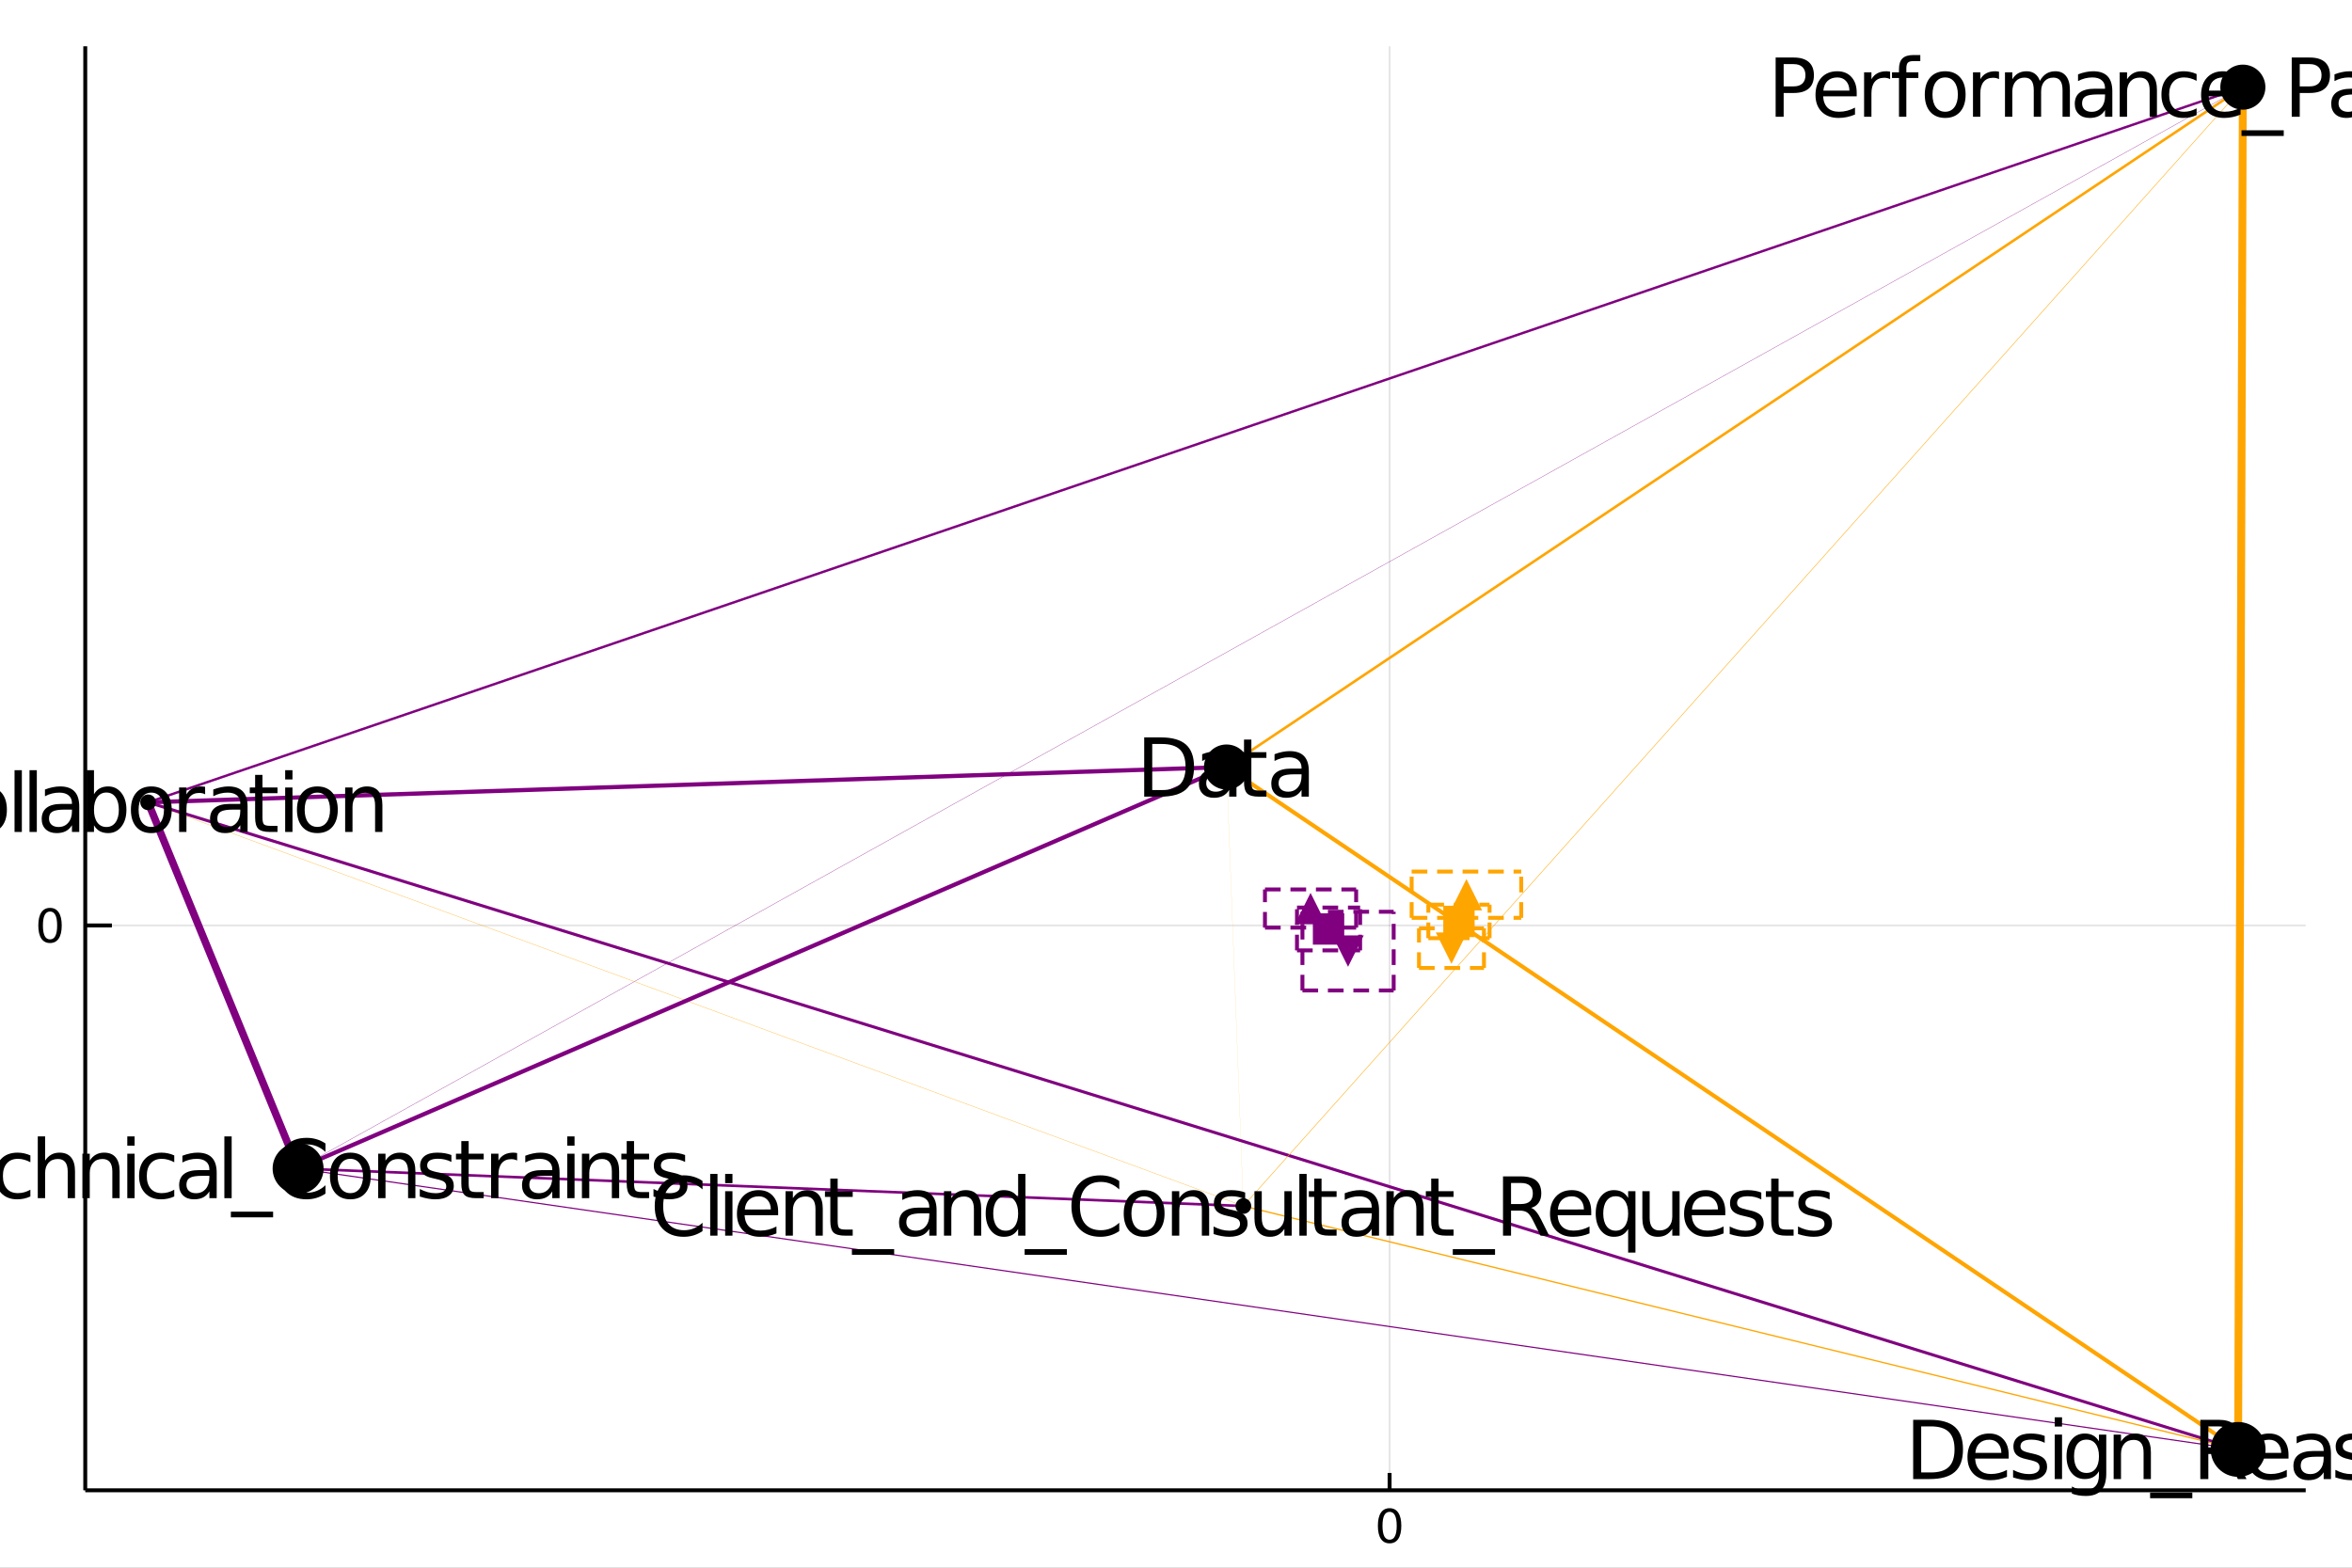 <?xml version="1.0" encoding="utf-8"?>
<svg xmlns="http://www.w3.org/2000/svg" xmlns:xlink="http://www.w3.org/1999/xlink" width="600" height="400" viewBox="0 0 2400 1600">
<rect x="0" y="0" width="2400" height="1600" fill="#808080" stroke="none"/>
<defs>
  <clipPath id="clip180">
    <rect x="0" y="0" width="2400" height="1600"/>
  </clipPath>
</defs>
<path clip-path="url(#clip180)" d="
M0 1600 L2400 1600 L2400 0 L0 0  Z
  " fill="#ffffff" fill-rule="evenodd" fill-opacity="1"/>
<defs>
  <clipPath id="clip181">
    <rect x="480" y="0" width="1681" height="1600"/>
  </clipPath>
</defs>
<path clip-path="url(#clip180)" d="
M86.992 1521.01 L2352.76 1521.01 L2352.76 47.244 L86.992 47.244  Z
  " fill="#ffffff" fill-rule="evenodd" fill-opacity="1"/>
<defs>
  <clipPath id="clip182">
    <rect x="86" y="47" width="2267" height="1475"/>
  </clipPath>
</defs>
<polyline clip-path="url(#clip182)" style="stroke:#000000; stroke-width:2; stroke-opacity:0.1; fill:none" points="
  1417.95,1521.01 1417.95,47.244 
  "/>
<polyline clip-path="url(#clip182)" style="stroke:#000000; stroke-width:2; stroke-opacity:0.1; fill:none" points="
  86.992,944.516 2352.76,944.516 
  "/>
<polyline clip-path="url(#clip180)" style="stroke:#000000; stroke-width:4; stroke-opacity:1; fill:none" points="
  86.992,1521.01 2352.76,1521.01 
  "/>
<polyline clip-path="url(#clip180)" style="stroke:#000000; stroke-width:4; stroke-opacity:1; fill:none" points="
  86.992,1521.01 86.992,47.244 
  "/>
<polyline clip-path="url(#clip180)" style="stroke:#000000; stroke-width:4; stroke-opacity:1; fill:none" points="
  1417.95,1521.01 1417.95,1503.32 
  "/>
<polyline clip-path="url(#clip180)" style="stroke:#000000; stroke-width:4; stroke-opacity:1; fill:none" points="
  86.992,944.516 114.181,944.516 
  "/>
<path clip-path="url(#clip180)" d="M 0 0 M1417.95 1543 Q1414.34 1543 1412.51 1546.56 Q1410.71 1550.11 1410.71 1557.23 Q1410.71 1564.34 1412.51 1567.91 Q1414.34 1571.45 1417.95 1571.45 Q1421.59 1571.45 1423.39 1567.91 Q1425.22 1564.34 1425.22 1557.23 Q1425.22 1550.11 1423.39 1546.56 Q1421.59 1543 1417.95 1543 M1417.95 1539.29 Q1423.76 1539.29 1426.82 1543.9 Q1429.9 1548.48 1429.9 1557.23 Q1429.9 1565.96 1426.82 1570.57 Q1423.76 1575.15 1417.95 1575.15 Q1412.14 1575.15 1409.06 1570.57 Q1406.01 1565.96 1406.01 1557.23 Q1406.01 1548.48 1409.06 1543.9 Q1412.14 1539.29 1417.95 1539.29 Z" fill="#000000" fill-rule="evenodd" fill-opacity="1" /><path clip-path="url(#clip180)" d="M 0 0 M51.048 930.315 Q47.437 930.315 45.608 933.88 Q43.802 937.422 43.802 944.551 Q43.802 951.658 45.608 955.222 Q47.437 958.764 51.048 958.764 Q54.682 958.764 56.487 955.222 Q58.316 951.658 58.316 944.551 Q58.316 937.422 56.487 933.88 Q54.682 930.315 51.048 930.315 M51.048 926.611 Q56.858 926.611 59.913 931.218 Q62.992 935.801 62.992 944.551 Q62.992 953.278 59.913 957.884 Q56.858 962.468 51.048 962.468 Q45.238 962.468 42.159 957.884 Q39.103 953.278 39.103 944.551 Q39.103 935.801 42.159 931.218 Q45.238 926.611 51.048 926.611 Z" fill="#000000" fill-rule="evenodd" fill-opacity="1" /><polyline clip-path="url(#clip182)" style="stroke:#800080; stroke-width:0.283; stroke-opacity:1; fill:none" points="
  304.183,1192.63 2288.63,88.954 
  "/>
<polyline clip-path="url(#clip182)" style="stroke:#ffa500; stroke-width:0.099; stroke-opacity:1; fill:none" points="
  1251.56,782.833 1268.74,1230.89 
  "/>
<polyline clip-path="url(#clip182)" style="stroke:#ffa500; stroke-width:0.306; stroke-opacity:1; fill:none" points="
  151.118,818.86 1268.74,1230.89 
  "/>
<polyline clip-path="url(#clip182)" style="stroke:#800080; stroke-width:3.072; stroke-opacity:1; fill:none" points="
  151.118,818.86 2283.8,1479.3 
  "/>
<polyline clip-path="url(#clip182)" style="stroke:#ffa500; stroke-width:2.65; stroke-opacity:1; fill:none" points="
  1251.56,782.833 2288.63,88.954 
  "/>
<polyline clip-path="url(#clip182)" style="stroke:#800080; stroke-width:4.315; stroke-opacity:1; fill:none" points="
  151.118,818.86 1251.56,782.833 
  "/>
<polyline clip-path="url(#clip182)" style="stroke:#ffa500; stroke-width:4.142; stroke-opacity:1; fill:none" points="
  1251.56,782.833 2283.8,1479.3 
  "/>
<polyline clip-path="url(#clip182)" style="stroke:#ffa500; stroke-width:1.316; stroke-opacity:1; fill:none" points="
  1268.74,1230.89 2283.8,1479.3 
  "/>
<polyline clip-path="url(#clip182)" style="stroke:#800080; stroke-width:7.642; stroke-opacity:1; fill:none" points="
  151.118,818.86 304.183,1192.63 
  "/>
<polyline clip-path="url(#clip182)" style="stroke:#ffa500; stroke-width:0.496; stroke-opacity:1; fill:none" points="
  1268.74,1230.89 2288.63,88.954 
  "/>
<polyline clip-path="url(#clip182)" style="stroke:#ffa500; stroke-width:8; stroke-opacity:1; fill:none" points="
  2283.8,1479.3 2288.63,88.954 
  "/>
<polyline clip-path="url(#clip182)" style="stroke:#800080; stroke-width:4.3; stroke-opacity:1; fill:none" points="
  304.183,1192.63 1251.56,782.833 
  "/>
<polyline clip-path="url(#clip182)" style="stroke:#800080; stroke-width:2.667; stroke-opacity:1; fill:none" points="
  304.183,1192.63 1268.74,1230.89 
  "/>
<polyline clip-path="url(#clip182)" style="stroke:#800080; stroke-width:2.481; stroke-opacity:1; fill:none" points="
  151.118,818.86 2288.63,88.954 
  "/>
<polyline clip-path="url(#clip182)" style="stroke:#800080; stroke-width:1.191; stroke-opacity:1; fill:none" points="
  304.183,1192.63 2283.8,1479.3 
  "/>
<circle clip-path="url(#clip182)" cx="1251.56" cy="782.833" r="23" fill="#000000" fill-rule="evenodd" fill-opacity="1" stroke="none"/>
<circle clip-path="url(#clip182)" cx="304.183" cy="1192.63" r="26" fill="#000000" fill-rule="evenodd" fill-opacity="1" stroke="none"/>
<circle clip-path="url(#clip182)" cx="2288.63" cy="88.954" r="23" fill="#000000" fill-rule="evenodd" fill-opacity="1" stroke="none"/>
<circle clip-path="url(#clip182)" cx="1268.74" cy="1230.89" r="8" fill="#000000" fill-rule="evenodd" fill-opacity="1" stroke="none"/>
<circle clip-path="url(#clip182)" cx="2283.8" cy="1479.3" r="28" fill="#000000" fill-rule="evenodd" fill-opacity="1" stroke="none"/>
<circle clip-path="url(#clip182)" cx="151.118" cy="818.86" r="8" fill="#000000" fill-rule="evenodd" fill-opacity="1" stroke="none"/>
<path clip-path="url(#clip180)" d="M 0 0 M1175.75 759.317 L1175.75 806.348 L1185.63 806.348 Q1198.15 806.348 1203.94 800.677 Q1209.77 795.006 1209.77 782.772 Q1209.77 770.619 1203.94 764.988 Q1198.15 759.317 1185.63 759.317 L1175.75 759.317 M1167.56 752.593 L1184.37 752.593 Q1201.96 752.593 1210.18 759.925 Q1218.4 767.216 1218.4 782.772 Q1218.4 798.408 1210.14 805.74 Q1201.87 813.073 1184.37 813.073 L1167.56 813.073 L1167.56 752.593 Z" fill="#000000" fill-rule="evenodd" fill-opacity="1" /><path clip-path="url(#clip180)" d="M 0 0 M1246.84 790.266 Q1237.81 790.266 1234.32 792.332 Q1230.84 794.398 1230.84 799.38 Q1230.84 803.35 1233.43 805.7 Q1236.06 808.009 1240.56 808.009 Q1246.76 808.009 1250.49 803.634 Q1254.25 799.218 1254.25 791.927 L1254.25 790.266 L1246.84 790.266 M1261.71 787.187 L1261.71 813.073 L1254.25 813.073 L1254.25 806.186 Q1251.7 810.318 1247.89 812.303 Q1244.08 814.247 1238.58 814.247 Q1231.61 814.247 1227.48 810.358 Q1223.38 806.429 1223.38 799.867 Q1223.38 792.21 1228.49 788.322 Q1233.63 784.433 1243.8 784.433 L1254.25 784.433 L1254.25 783.703 Q1254.25 778.559 1250.85 775.764 Q1247.49 772.928 1241.37 772.928 Q1237.48 772.928 1233.8 773.86 Q1230.11 774.792 1226.71 776.655 L1226.71 769.768 Q1230.8 768.189 1234.65 767.419 Q1238.49 766.609 1242.14 766.609 Q1251.98 766.609 1256.85 771.713 Q1261.71 776.817 1261.71 787.187 Z" fill="#000000" fill-rule="evenodd" fill-opacity="1" /><path clip-path="url(#clip180)" d="M 0 0 M1276.9 754.821 L1276.9 767.702 L1292.25 767.702 L1292.25 773.495 L1276.9 773.495 L1276.9 798.125 Q1276.9 803.674 1278.4 805.254 Q1279.94 806.834 1284.59 806.834 L1292.25 806.834 L1292.25 813.073 L1284.59 813.073 Q1275.97 813.073 1272.68 809.872 Q1269.4 806.632 1269.4 798.125 L1269.4 773.495 L1263.93 773.495 L1263.93 767.702 L1269.4 767.702 L1269.4 754.821 L1276.9 754.821 Z" fill="#000000" fill-rule="evenodd" fill-opacity="1" /><path clip-path="url(#clip180)" d="M 0 0 M1320.69 790.266 Q1311.65 790.266 1308.17 792.332 Q1304.69 794.398 1304.69 799.38 Q1304.69 803.35 1307.28 805.7 Q1309.91 808.009 1314.41 808.009 Q1320.61 808.009 1324.33 803.634 Q1328.1 799.218 1328.1 791.927 L1328.1 790.266 L1320.69 790.266 M1335.55 787.187 L1335.55 813.073 L1328.1 813.073 L1328.1 806.186 Q1325.55 810.318 1321.74 812.303 Q1317.93 814.247 1312.42 814.247 Q1305.46 814.247 1301.32 810.358 Q1297.23 806.429 1297.23 799.867 Q1297.23 792.21 1302.34 788.322 Q1307.48 784.433 1317.65 784.433 L1328.1 784.433 L1328.1 783.703 Q1328.1 778.559 1324.7 775.764 Q1321.34 772.928 1315.22 772.928 Q1311.33 772.928 1307.64 773.86 Q1303.96 774.792 1300.55 776.655 L1300.55 769.768 Q1304.65 768.189 1308.49 767.419 Q1312.34 766.609 1315.99 766.609 Q1325.83 766.609 1330.69 771.713 Q1335.55 776.817 1335.55 787.187 Z" fill="#000000" fill-rule="evenodd" fill-opacity="1" /><path clip-path="url(#clip180)" d="M 0 0 M-93.15 1162.39 L-41.987 1162.39 L-41.987 1169.27 L-63.457 1169.27 L-63.457 1222.87 L-71.68 1222.87 L-71.68 1169.27 L-93.15 1169.27 L-93.15 1162.39 Z" fill="#000000" fill-rule="evenodd" fill-opacity="1" /><path clip-path="url(#clip180)" d="M 0 0 M-9.459 1198.32 L-9.459 1201.96 L-43.729 1201.96 Q-43.243 1209.66 -39.111 1213.71 Q-34.939 1217.72 -27.526 1217.72 Q-23.232 1217.72 -19.221 1216.67 Q-15.17 1215.61 -11.2 1213.51 L-11.2 1220.56 Q-15.211 1222.26 -19.424 1223.15 Q-23.637 1224.04 -27.971 1224.04 Q-38.828 1224.04 -45.188 1217.72 Q-51.507 1211.4 -51.507 1200.63 Q-51.507 1189.49 -45.512 1182.96 Q-39.476 1176.4 -29.267 1176.4 Q-20.113 1176.4 -14.806 1182.32 Q-9.459 1188.19 -9.459 1198.32 M-16.912 1196.13 Q-16.993 1190.01 -20.355 1186.37 Q-23.677 1182.72 -29.186 1182.72 Q-35.425 1182.72 -39.192 1186.24 Q-42.919 1189.77 -43.486 1196.17 L-16.912 1196.13 Z" fill="#000000" fill-rule="evenodd" fill-opacity="1" /><path clip-path="url(#clip180)" d="M 0 0 M31.01 1179.24 L31.01 1186.2 Q27.85 1184.46 24.65 1183.61 Q21.49 1182.72 18.25 1182.72 Q10.998 1182.72 6.988 1187.34 Q2.978 1191.92 2.978 1200.22 Q2.978 1208.52 6.988 1213.14 Q10.998 1217.72 18.25 1217.72 Q21.49 1217.72 24.65 1216.87 Q27.85 1215.98 31.01 1214.24 L31.01 1221.12 Q27.891 1222.58 24.529 1223.31 Q21.207 1224.04 17.439 1224.04 Q7.191 1224.04 1.155 1217.6 Q-4.881 1211.16 -4.881 1200.22 Q-4.881 1189.12 1.195 1182.76 Q7.312 1176.4 17.925 1176.4 Q21.369 1176.4 24.65 1177.13 Q27.931 1177.82 31.01 1179.24 Z" fill="#000000" fill-rule="evenodd" fill-opacity="1" /><path clip-path="url(#clip180)" d="M 0 0 M76.542 1195.48 L76.542 1222.87 L69.088 1222.87 L69.088 1195.72 Q69.088 1189.28 66.577 1186.08 Q64.065 1182.88 59.042 1182.88 Q53.006 1182.88 49.523 1186.73 Q46.039 1190.58 46.039 1197.22 L46.039 1222.87 L38.545 1222.87 L38.545 1159.83 L46.039 1159.83 L46.039 1184.54 Q48.712 1180.45 52.318 1178.43 Q55.964 1176.4 60.703 1176.4 Q68.521 1176.4 72.532 1181.26 Q76.542 1186.08 76.542 1195.48 Z" fill="#000000" fill-rule="evenodd" fill-opacity="1" /><path clip-path="url(#clip180)" d="M 0 0 M122.074 1195.48 L122.074 1222.87 L114.621 1222.87 L114.621 1195.72 Q114.621 1189.28 112.109 1186.08 Q109.597 1182.88 104.574 1182.88 Q98.538 1182.88 95.055 1186.73 Q91.571 1190.58 91.571 1197.22 L91.571 1222.87 L84.077 1222.87 L84.077 1177.49 L91.571 1177.49 L91.571 1184.54 Q94.245 1180.45 97.85 1178.43 Q101.496 1176.4 106.235 1176.4 Q114.053 1176.4 118.064 1181.26 Q122.074 1186.08 122.074 1195.48 Z" fill="#000000" fill-rule="evenodd" fill-opacity="1" /><path clip-path="url(#clip180)" d="M 0 0 M129.892 1177.49 L137.346 1177.49 L137.346 1222.87 L129.892 1222.87 L129.892 1177.49 M129.892 1159.83 L137.346 1159.83 L137.346 1169.27 L129.892 1169.27 L129.892 1159.83 Z" fill="#000000" fill-rule="evenodd" fill-opacity="1" /><path clip-path="url(#clip180)" d="M 0 0 M177.815 1179.24 L177.815 1186.2 Q174.655 1184.46 171.455 1183.61 Q168.295 1182.72 165.054 1182.72 Q157.803 1182.72 153.793 1187.34 Q149.782 1191.92 149.782 1200.22 Q149.782 1208.52 153.793 1213.14 Q157.803 1217.72 165.054 1217.72 Q168.295 1217.72 171.455 1216.87 Q174.655 1215.98 177.815 1214.24 L177.815 1221.12 Q174.696 1222.58 171.333 1223.31 Q168.012 1224.04 164.244 1224.04 Q153.995 1224.04 147.96 1217.6 Q141.924 1211.16 141.924 1200.22 Q141.924 1189.12 148 1182.76 Q154.117 1176.4 164.73 1176.4 Q168.174 1176.4 171.455 1177.13 Q174.736 1177.82 177.815 1179.24 Z" fill="#000000" fill-rule="evenodd" fill-opacity="1" /><path clip-path="url(#clip180)" d="M 0 0 M206.252 1200.06 Q197.219 1200.06 193.735 1202.12 Q190.251 1204.19 190.251 1209.17 Q190.251 1213.14 192.844 1215.49 Q195.477 1217.8 199.973 1217.8 Q206.171 1217.8 209.898 1213.43 Q213.665 1209.01 213.665 1201.72 L213.665 1200.06 L206.252 1200.06 M221.119 1196.98 L221.119 1222.87 L213.665 1222.87 L213.665 1215.98 Q211.113 1220.11 207.305 1222.1 Q203.497 1224.04 197.988 1224.04 Q191.021 1224.04 186.889 1220.15 Q182.797 1216.22 182.797 1209.66 Q182.797 1202 187.901 1198.11 Q193.046 1194.23 203.214 1194.23 L213.665 1194.23 L213.665 1193.5 Q213.665 1188.35 210.262 1185.56 Q206.9 1182.72 200.783 1182.72 Q196.894 1182.72 193.208 1183.65 Q189.522 1184.58 186.119 1186.45 L186.119 1179.56 Q190.21 1177.98 194.059 1177.21 Q197.907 1176.4 201.553 1176.4 Q211.397 1176.4 216.258 1181.51 Q221.119 1186.61 221.119 1196.98 Z" fill="#000000" fill-rule="evenodd" fill-opacity="1" /><path clip-path="url(#clip180)" d="M 0 0 M228.937 1159.83 L236.391 1159.83 L236.391 1222.87 L228.937 1222.87 L228.937 1159.83 Z" fill="#000000" fill-rule="evenodd" fill-opacity="1" /><path clip-path="url(#clip180)" d="M 0 0 M278.682 1236.64 L278.682 1242.43 L235.581 1242.43 L235.581 1236.64 L278.682 1236.64 Z" fill="#000000" fill-rule="evenodd" fill-opacity="1" /><path clip-path="url(#clip180)" d="M 0 0 M332.114 1167.04 L332.114 1175.67 Q327.982 1171.82 323.283 1169.92 Q318.624 1168.02 313.358 1168.02 Q302.988 1168.02 297.478 1174.38 Q291.969 1180.7 291.969 1192.69 Q291.969 1204.64 297.478 1211 Q302.988 1217.32 313.358 1217.32 Q318.624 1217.32 323.283 1215.41 Q327.982 1213.51 332.114 1209.66 L332.114 1218.21 Q327.82 1221.12 322.999 1222.58 Q318.219 1224.04 312.872 1224.04 Q299.139 1224.04 291.24 1215.65 Q283.341 1207.23 283.341 1192.69 Q283.341 1178.1 291.24 1169.72 Q299.139 1161.29 312.872 1161.29 Q318.3 1161.29 323.08 1162.75 Q327.901 1164.17 332.114 1167.04 Z" fill="#000000" fill-rule="evenodd" fill-opacity="1" /><path clip-path="url(#clip180)" d="M 0 0 M357.513 1182.72 Q351.517 1182.72 348.034 1187.42 Q344.55 1192.08 344.55 1200.22 Q344.55 1208.36 347.993 1213.06 Q351.477 1217.72 357.513 1217.72 Q363.468 1217.72 366.951 1213.02 Q370.435 1208.32 370.435 1200.22 Q370.435 1192.16 366.951 1187.46 Q363.468 1182.72 357.513 1182.72 M357.513 1176.4 Q367.235 1176.4 372.785 1182.72 Q378.334 1189.04 378.334 1200.22 Q378.334 1211.36 372.785 1217.72 Q367.235 1224.04 357.513 1224.04 Q347.75 1224.04 342.2 1217.72 Q336.691 1211.36 336.691 1200.22 Q336.691 1189.04 342.2 1182.72 Q347.75 1176.4 357.513 1176.4 Z" fill="#000000" fill-rule="evenodd" fill-opacity="1" /><path clip-path="url(#clip180)" d="M 0 0 M423.867 1195.48 L423.867 1222.87 L416.413 1222.87 L416.413 1195.72 Q416.413 1189.28 413.901 1186.08 Q411.39 1182.88 406.367 1182.88 Q400.331 1182.88 396.847 1186.73 Q393.363 1190.58 393.363 1197.22 L393.363 1222.87 L385.869 1222.87 L385.869 1177.49 L393.363 1177.49 L393.363 1184.54 Q396.037 1180.45 399.642 1178.43 Q403.288 1176.4 408.028 1176.4 Q415.846 1176.4 419.856 1181.26 Q423.867 1186.08 423.867 1195.48 Z" fill="#000000" fill-rule="evenodd" fill-opacity="1" /><path clip-path="url(#clip180)" d="M 0 0 M460.608 1178.83 L460.608 1185.88 Q457.449 1184.26 454.046 1183.45 Q450.643 1182.64 446.997 1182.64 Q441.448 1182.64 438.652 1184.34 Q435.898 1186.04 435.898 1189.45 Q435.898 1192.04 437.883 1193.54 Q439.868 1194.99 445.863 1196.33 L448.415 1196.9 Q456.355 1198.6 459.677 1201.72 Q463.039 1204.8 463.039 1210.35 Q463.039 1216.67 458.016 1220.35 Q453.033 1224.04 444.283 1224.04 Q440.637 1224.04 436.667 1223.31 Q432.738 1222.62 428.363 1221.2 L428.363 1213.51 Q432.495 1215.65 436.505 1216.75 Q440.516 1217.8 444.445 1217.8 Q449.711 1217.8 452.547 1216.02 Q455.383 1214.2 455.383 1210.91 Q455.383 1207.88 453.317 1206.26 Q451.291 1204.64 444.364 1203.14 L441.772 1202.53 Q434.845 1201.07 431.766 1198.07 Q428.687 1195.04 428.687 1189.77 Q428.687 1183.37 433.224 1179.88 Q437.761 1176.4 446.106 1176.4 Q450.238 1176.4 453.884 1177.01 Q457.53 1177.62 460.608 1178.83 Z" fill="#000000" fill-rule="evenodd" fill-opacity="1" /><path clip-path="url(#clip180)" d="M 0 0 M478.23 1164.61 L478.23 1177.49 L493.583 1177.49 L493.583 1183.29 L478.23 1183.29 L478.23 1207.92 Q478.23 1213.47 479.729 1215.05 Q481.268 1216.63 485.926 1216.63 L493.583 1216.63 L493.583 1222.87 L485.926 1222.87 Q477.298 1222.87 474.017 1219.66 Q470.736 1216.42 470.736 1207.92 L470.736 1183.29 L465.267 1183.29 L465.267 1177.49 L470.736 1177.49 L470.736 1164.61 L478.23 1164.61 Z" fill="#000000" fill-rule="evenodd" fill-opacity="1" /><path clip-path="url(#clip180)" d="M 0 0 M527.691 1184.46 Q526.436 1183.73 524.937 1183.41 Q523.478 1183.04 521.696 1183.04 Q515.377 1183.04 511.974 1187.18 Q508.612 1191.27 508.612 1198.96 L508.612 1222.87 L501.117 1222.87 L501.117 1177.49 L508.612 1177.49 L508.612 1184.54 Q510.961 1180.41 514.728 1178.43 Q518.496 1176.4 523.883 1176.4 Q524.653 1176.4 525.585 1176.52 Q526.517 1176.6 527.651 1176.81 L527.691 1184.46 Z" fill="#000000" fill-rule="evenodd" fill-opacity="1" /><path clip-path="url(#clip180)" d="M 0 0 M556.129 1200.06 Q547.095 1200.06 543.611 1202.12 Q540.128 1204.19 540.128 1209.17 Q540.128 1213.14 542.72 1215.49 Q545.353 1217.8 549.85 1217.8 Q556.048 1217.8 559.774 1213.43 Q563.542 1209.01 563.542 1201.72 L563.542 1200.06 L556.129 1200.06 M570.995 1196.98 L570.995 1222.87 L563.542 1222.87 L563.542 1215.98 Q560.99 1220.11 557.182 1222.1 Q553.374 1224.04 547.865 1224.04 Q540.897 1224.04 536.765 1220.15 Q532.674 1216.22 532.674 1209.66 Q532.674 1202 537.778 1198.11 Q542.923 1194.23 553.09 1194.23 L563.542 1194.23 L563.542 1193.5 Q563.542 1188.35 560.139 1185.56 Q556.777 1182.72 550.66 1182.72 Q546.771 1182.72 543.085 1183.65 Q539.398 1184.58 535.996 1186.45 L535.996 1179.56 Q540.087 1177.98 543.935 1177.21 Q547.784 1176.4 551.43 1176.4 Q561.273 1176.4 566.134 1181.51 Q570.995 1186.61 570.995 1196.98 Z" fill="#000000" fill-rule="evenodd" fill-opacity="1" /><path clip-path="url(#clip180)" d="M 0 0 M578.814 1177.49 L586.267 1177.49 L586.267 1222.87 L578.814 1222.87 L578.814 1177.49 M578.814 1159.83 L586.267 1159.83 L586.267 1169.27 L578.814 1169.27 L578.814 1159.83 Z" fill="#000000" fill-rule="evenodd" fill-opacity="1" /><path clip-path="url(#clip180)" d="M 0 0 M631.8 1195.48 L631.8 1222.87 L624.346 1222.87 L624.346 1195.72 Q624.346 1189.28 621.834 1186.08 Q619.323 1182.88 614.3 1182.88 Q608.264 1182.88 604.78 1186.73 Q601.296 1190.58 601.296 1197.22 L601.296 1222.87 L593.802 1222.87 L593.802 1177.49 L601.296 1177.49 L601.296 1184.54 Q603.97 1180.45 607.575 1178.43 Q611.221 1176.4 615.96 1176.4 Q623.779 1176.4 627.789 1181.26 Q631.8 1186.08 631.8 1195.48 Z" fill="#000000" fill-rule="evenodd" fill-opacity="1" /><path clip-path="url(#clip180)" d="M 0 0 M646.99 1164.61 L646.99 1177.49 L662.343 1177.49 L662.343 1183.29 L646.99 1183.29 L646.99 1207.92 Q646.99 1213.47 648.489 1215.05 Q650.029 1216.63 654.687 1216.63 L662.343 1216.63 L662.343 1222.87 L654.687 1222.87 Q646.059 1222.87 642.777 1219.66 Q639.496 1216.42 639.496 1207.92 L639.496 1183.29 L634.028 1183.29 L634.028 1177.49 L639.496 1177.49 L639.496 1164.61 L646.99 1164.61 Z" fill="#000000" fill-rule="evenodd" fill-opacity="1" /><path clip-path="url(#clip180)" d="M 0 0 M699.085 1178.83 L699.085 1185.88 Q695.925 1184.26 692.523 1183.45 Q689.12 1182.64 685.474 1182.64 Q679.924 1182.64 677.129 1184.34 Q674.375 1186.04 674.375 1189.45 Q674.375 1192.04 676.359 1193.54 Q678.344 1194.99 684.34 1196.33 L686.892 1196.9 Q694.832 1198.6 698.153 1201.72 Q701.516 1204.8 701.516 1210.35 Q701.516 1216.67 696.492 1220.35 Q691.51 1224.04 682.76 1224.04 Q679.114 1224.04 675.144 1223.31 Q671.215 1222.62 666.84 1221.2 L666.84 1213.51 Q670.972 1215.65 674.982 1216.75 Q678.993 1217.8 682.922 1217.8 Q688.188 1217.8 691.024 1216.02 Q693.859 1214.2 693.859 1210.91 Q693.859 1207.88 691.793 1206.26 Q689.768 1204.64 682.841 1203.14 L680.248 1202.53 Q673.321 1201.07 670.243 1198.07 Q667.164 1195.04 667.164 1189.77 Q667.164 1183.37 671.701 1179.88 Q676.238 1176.4 684.583 1176.4 Q688.715 1176.4 692.361 1177.01 Q696.006 1177.62 699.085 1178.83 Z" fill="#000000" fill-rule="evenodd" fill-opacity="1" /><path clip-path="url(#clip180)" d="M 0 0 M1820.06 65.439 L1820.06 88.165 L1830.35 88.165 Q1836.06 88.165 1839.18 85.207 Q1842.3 82.25 1842.3 76.781 Q1842.3 71.353 1839.18 68.396 Q1836.06 65.439 1830.35 65.439 L1820.06 65.439 M1811.88 58.714 L1830.35 58.714 Q1840.52 58.714 1845.7 63.332 Q1850.93 67.91 1850.93 76.781 Q1850.93 85.734 1845.7 90.311 Q1840.52 94.889 1830.35 94.889 L1820.06 94.889 L1820.06 119.194 L1811.88 119.194 L1811.88 58.714 Z" fill="#000000" fill-rule="evenodd" fill-opacity="1" /><path clip-path="url(#clip180)" d="M 0 0 M1894.6 94.646 L1894.6 98.292 L1860.33 98.292 Q1860.81 105.988 1864.95 110.039 Q1869.12 114.05 1876.53 114.05 Q1880.83 114.05 1884.84 112.997 Q1888.89 111.943 1892.86 109.837 L1892.86 116.885 Q1888.85 118.587 1884.63 119.478 Q1880.42 120.369 1876.09 120.369 Q1865.23 120.369 1858.87 114.05 Q1852.55 107.73 1852.55 96.955 Q1852.55 85.815 1858.55 79.293 Q1864.58 72.731 1874.79 72.731 Q1883.95 72.731 1889.25 78.645 Q1894.6 84.519 1894.6 94.646 M1887.15 92.458 Q1887.06 86.342 1883.7 82.696 Q1880.38 79.05 1874.87 79.05 Q1868.63 79.05 1864.87 82.574 Q1861.14 86.099 1860.57 92.499 L1887.15 92.458 Z" fill="#000000" fill-rule="evenodd" fill-opacity="1" /><path clip-path="url(#clip180)" d="M 0 0 M1928.71 80.792 Q1927.45 80.063 1925.95 79.739 Q1924.49 79.374 1922.71 79.374 Q1916.39 79.374 1912.99 83.506 Q1909.63 87.597 1909.63 95.294 L1909.63 119.194 L1902.13 119.194 L1902.13 73.824 L1909.63 73.824 L1909.63 80.873 Q1911.98 76.741 1915.74 74.756 Q1919.51 72.731 1924.9 72.731 Q1925.67 72.731 1926.6 72.852 Q1927.53 72.933 1928.67 73.136 L1928.71 80.792 Z" fill="#000000" fill-rule="evenodd" fill-opacity="1" /><path clip-path="url(#clip180)" d="M 0 0 M1959.49 56.162 L1959.49 62.36 L1952.36 62.36 Q1948.35 62.36 1946.77 63.981 Q1945.24 65.601 1945.24 69.814 L1945.24 73.824 L1957.51 73.824 L1957.51 79.617 L1945.24 79.617 L1945.24 119.194 L1937.74 119.194 L1937.74 79.617 L1930.61 79.617 L1930.61 73.824 L1937.74 73.824 L1937.74 70.665 Q1937.74 63.089 1941.27 59.646 Q1944.79 56.162 1952.45 56.162 L1959.49 56.162 Z" fill="#000000" fill-rule="evenodd" fill-opacity="1" /><path clip-path="url(#clip180)" d="M 0 0 M1984.89 79.05 Q1978.9 79.05 1975.41 83.749 Q1971.93 88.407 1971.93 96.55 Q1971.93 104.692 1975.37 109.391 Q1978.86 114.05 1984.89 114.05 Q1990.85 114.05 1994.33 109.351 Q1997.82 104.652 1997.82 96.55 Q1997.82 88.489 1994.33 83.79 Q1990.85 79.05 1984.89 79.05 M1984.89 72.731 Q1994.62 72.731 2000.17 79.05 Q2005.72 85.369 2005.72 96.55 Q2005.72 107.69 2000.17 114.05 Q1994.62 120.369 1984.89 120.369 Q1975.13 120.369 1969.58 114.05 Q1964.07 107.69 1964.07 96.55 Q1964.07 85.369 1969.58 79.05 Q1975.13 72.731 1984.89 72.731 Z" fill="#000000" fill-rule="evenodd" fill-opacity="1" /><path clip-path="url(#clip180)" d="M 0 0 M2039.82 80.792 Q2038.57 80.063 2037.07 79.739 Q2035.61 79.374 2033.83 79.374 Q2027.51 79.374 2024.11 83.506 Q2020.74 87.597 2020.74 95.294 L2020.74 119.194 L2013.25 119.194 L2013.25 73.824 L2020.74 73.824 L2020.74 80.873 Q2023.09 76.741 2026.86 74.756 Q2030.63 72.731 2036.02 72.731 Q2036.79 72.731 2037.72 72.852 Q2038.65 72.933 2039.78 73.136 L2039.82 80.792 Z" fill="#000000" fill-rule="evenodd" fill-opacity="1" /><path clip-path="url(#clip180)" d="M 0 0 M2081.51 82.534 Q2084.3 77.511 2088.19 75.121 Q2092.08 72.731 2097.35 72.731 Q2104.44 72.731 2108.28 77.713 Q2112.13 82.655 2112.13 91.81 L2112.13 119.194 L2104.64 119.194 L2104.64 92.053 Q2104.64 85.531 2102.33 82.372 Q2100.02 79.212 2095.28 79.212 Q2089.49 79.212 2086.13 83.06 Q2082.76 86.909 2082.76 93.552 L2082.76 119.194 L2075.27 119.194 L2075.27 92.053 Q2075.27 85.491 2072.96 82.372 Q2070.65 79.212 2065.83 79.212 Q2060.12 79.212 2056.76 83.101 Q2053.39 86.949 2053.39 93.552 L2053.39 119.194 L2045.9 119.194 L2045.9 73.824 L2053.39 73.824 L2053.39 80.873 Q2055.95 76.7 2059.51 74.716 Q2063.08 72.731 2067.98 72.731 Q2072.92 72.731 2076.36 75.242 Q2079.85 77.754 2081.51 82.534 Z" fill="#000000" fill-rule="evenodd" fill-opacity="1" /><path clip-path="url(#clip180)" d="M 0 0 M2140.57 96.388 Q2131.54 96.388 2128.05 98.454 Q2124.57 100.52 2124.57 105.502 Q2124.57 109.472 2127.16 111.822 Q2129.79 114.131 2134.29 114.131 Q2140.49 114.131 2144.22 109.756 Q2147.98 105.34 2147.98 98.049 L2147.98 96.388 L2140.57 96.388 M2155.44 93.309 L2155.44 119.194 L2147.98 119.194 L2147.98 112.308 Q2145.43 116.44 2141.62 118.425 Q2137.82 120.369 2132.31 120.369 Q2125.34 120.369 2121.21 116.48 Q2117.12 112.551 2117.12 105.988 Q2117.12 98.332 2122.22 94.443 Q2127.36 90.555 2137.53 90.555 L2147.98 90.555 L2147.98 89.825 Q2147.98 84.681 2144.58 81.886 Q2141.22 79.05 2135.1 79.05 Q2131.21 79.05 2127.53 79.982 Q2123.84 80.913 2120.44 82.777 L2120.44 75.89 Q2124.53 74.31 2128.38 73.541 Q2132.23 72.731 2135.87 72.731 Q2145.71 72.731 2150.58 77.835 Q2155.44 82.939 2155.44 93.309 Z" fill="#000000" fill-rule="evenodd" fill-opacity="1" /><path clip-path="url(#clip180)" d="M 0 0 M2200.97 91.81 L2200.97 119.194 L2193.52 119.194 L2193.52 92.053 Q2193.52 85.612 2191 82.412 Q2188.49 79.212 2183.47 79.212 Q2177.43 79.212 2173.95 83.06 Q2170.47 86.909 2170.47 93.552 L2170.47 119.194 L2162.97 119.194 L2162.97 73.824 L2170.47 73.824 L2170.47 80.873 Q2173.14 76.781 2176.74 74.756 Q2180.39 72.731 2185.13 72.731 Q2192.95 72.731 2196.96 77.592 Q2200.97 82.412 2200.97 91.81 Z" fill="#000000" fill-rule="evenodd" fill-opacity="1" /><path clip-path="url(#clip180)" d="M 0 0 M2241.44 75.566 L2241.44 82.534 Q2238.28 80.792 2235.08 79.941 Q2231.92 79.05 2228.68 79.05 Q2221.43 79.05 2217.42 83.668 Q2213.41 88.246 2213.41 96.55 Q2213.41 104.854 2217.42 109.472 Q2221.43 114.05 2228.68 114.05 Q2231.92 114.05 2235.08 113.199 Q2238.28 112.308 2241.44 110.566 L2241.44 117.453 Q2238.32 118.911 2234.96 119.64 Q2231.63 120.369 2227.87 120.369 Q2217.62 120.369 2211.58 113.928 Q2205.55 107.487 2205.55 96.55 Q2205.55 85.45 2211.62 79.09 Q2217.74 72.731 2228.35 72.731 Q2231.8 72.731 2235.08 73.46 Q2238.36 74.148 2241.44 75.566 Z" fill="#000000" fill-rule="evenodd" fill-opacity="1" /><path clip-path="url(#clip180)" d="M 0 0 M2288.06 94.646 L2288.06 98.292 L2253.79 98.292 Q2254.28 105.988 2258.41 110.039 Q2262.58 114.05 2270 114.05 Q2274.29 114.05 2278.3 112.997 Q2282.35 111.943 2286.32 109.837 L2286.32 116.885 Q2282.31 118.587 2278.1 119.478 Q2273.89 120.369 2269.55 120.369 Q2258.69 120.369 2252.33 114.05 Q2246.02 107.73 2246.02 96.955 Q2246.02 85.815 2252.01 79.293 Q2258.05 72.731 2268.25 72.731 Q2277.41 72.731 2282.72 78.645 Q2288.06 84.519 2288.06 94.646 M2280.61 92.458 Q2280.53 86.342 2277.17 82.696 Q2273.84 79.05 2268.34 79.05 Q2262.1 79.05 2258.33 82.574 Q2254.6 86.099 2254.04 92.499 L2280.61 92.458 Z" fill="#000000" fill-rule="evenodd" fill-opacity="1" /><path clip-path="url(#clip180)" d="M 0 0 M2330.35 132.967 L2330.35 138.76 L2287.25 138.76 L2287.25 132.967 L2330.35 132.967 Z" fill="#000000" fill-rule="evenodd" fill-opacity="1" /><path clip-path="url(#clip180)" d="M 0 0 M2346.68 65.439 L2346.68 88.165 L2356.97 88.165 Q2362.68 88.165 2365.8 85.207 Q2368.92 82.25 2368.92 76.781 Q2368.92 71.353 2365.8 68.396 Q2362.68 65.439 2356.97 65.439 L2346.68 65.439 M2338.5 58.714 L2356.97 58.714 Q2367.14 58.714 2372.32 63.332 Q2377.55 67.91 2377.55 76.781 Q2377.55 85.734 2372.32 90.311 Q2367.14 94.889 2356.97 94.889 L2346.68 94.889 L2346.68 119.194 L2338.5 119.194 L2338.5 58.714 Z" fill="#000000" fill-rule="evenodd" fill-opacity="1" /><path clip-path="url(#clip180)" d="M 0 0 M2402.26 96.388 Q2393.22 96.388 2389.74 98.454 Q2386.26 100.52 2386.26 105.502 Q2386.26 109.472 2388.85 111.822 Q2391.48 114.131 2395.98 114.131 Q2402.18 114.131 2405.9 109.756 Q2409.67 105.34 2409.67 98.049 L2409.67 96.388 L2402.26 96.388 M2417.13 93.309 L2417.13 119.194 L2409.67 119.194 L2409.67 112.308 Q2407.12 116.44 2403.31 118.425 Q2399.5 120.369 2393.99 120.369 Q2387.03 120.369 2382.9 116.48 Q2378.8 112.551 2378.8 105.988 Q2378.8 98.332 2383.91 94.443 Q2389.05 90.555 2399.22 90.555 L2409.67 90.555 L2409.67 89.825 Q2409.67 84.681 2406.27 81.886 Q2402.91 79.05 2396.79 79.05 Q2392.9 79.05 2389.21 79.982 Q2385.53 80.913 2382.13 82.777 L2382.13 75.89 Q2386.22 74.31 2390.07 73.541 Q2393.91 72.731 2397.56 72.731 Q2407.4 72.731 2412.26 77.835 Q2417.13 82.939 2417.13 93.309 Z" fill="#000000" fill-rule="evenodd" fill-opacity="1" /><path clip-path="url(#clip180)" d="M 0 0 M2451.23 80.792 Q2449.98 80.063 2448.48 79.739 Q2447.02 79.374 2445.24 79.374 Q2438.92 79.374 2435.52 83.506 Q2432.15 87.597 2432.15 95.294 L2432.15 119.194 L2424.66 119.194 L2424.66 73.824 L2432.15 73.824 L2432.15 80.873 Q2434.5 76.741 2438.27 74.756 Q2442.04 72.731 2447.43 72.731 Q2448.2 72.731 2449.13 72.852 Q2450.06 72.933 2451.19 73.136 L2451.23 80.792 Z" fill="#000000" fill-rule="evenodd" fill-opacity="1" /><path clip-path="url(#clip180)" d="M 0 0 M2479.67 96.388 Q2470.64 96.388 2467.15 98.454 Q2463.67 100.52 2463.67 105.502 Q2463.67 109.472 2466.26 111.822 Q2468.9 114.131 2473.39 114.131 Q2479.59 114.131 2483.32 109.756 Q2487.08 105.34 2487.08 98.049 L2487.08 96.388 L2479.67 96.388 M2494.54 93.309 L2494.54 119.194 L2487.08 119.194 L2487.08 112.308 Q2484.53 116.44 2480.72 118.425 Q2476.92 120.369 2471.41 120.369 Q2464.44 120.369 2460.31 116.48 Q2456.22 112.551 2456.22 105.988 Q2456.22 98.332 2461.32 94.443 Q2466.47 90.555 2476.63 90.555 L2487.08 90.555 L2487.08 89.825 Q2487.08 84.681 2483.68 81.886 Q2480.32 79.05 2474.2 79.05 Q2470.31 79.05 2466.63 79.982 Q2462.94 80.913 2459.54 82.777 L2459.54 75.89 Q2463.63 74.31 2467.48 73.541 Q2471.33 72.731 2474.97 72.731 Q2484.82 72.731 2489.68 77.835 Q2494.54 82.939 2494.54 93.309 Z" fill="#000000" fill-rule="evenodd" fill-opacity="1" /><path clip-path="url(#clip180)" d="M 0 0 M2537.68 82.534 Q2540.48 77.511 2544.36 75.121 Q2548.25 72.731 2553.52 72.731 Q2560.61 72.731 2564.46 77.713 Q2568.3 82.655 2568.3 91.81 L2568.3 119.194 L2560.81 119.194 L2560.81 92.053 Q2560.81 85.531 2558.5 82.372 Q2556.19 79.212 2551.45 79.212 Q2545.66 79.212 2542.3 83.06 Q2538.94 86.909 2538.94 93.552 L2538.94 119.194 L2531.44 119.194 L2531.44 92.053 Q2531.44 85.491 2529.13 82.372 Q2526.82 79.212 2522 79.212 Q2516.29 79.212 2512.93 83.101 Q2509.57 86.949 2509.57 93.552 L2509.57 119.194 L2502.07 119.194 L2502.07 73.824 L2509.57 73.824 L2509.57 80.873 Q2512.12 76.7 2515.68 74.716 Q2519.25 72.731 2524.15 72.731 Q2529.09 72.731 2532.54 75.242 Q2536.02 77.754 2537.68 82.534 Z" fill="#000000" fill-rule="evenodd" fill-opacity="1" /><path clip-path="url(#clip180)" d="M 0 0 M2614.93 94.646 L2614.93 98.292 L2580.66 98.292 Q2581.15 105.988 2585.28 110.039 Q2589.45 114.05 2596.86 114.05 Q2601.16 114.05 2605.17 112.997 Q2609.22 111.943 2613.19 109.837 L2613.19 116.885 Q2609.18 118.587 2604.97 119.478 Q2600.75 120.369 2596.42 120.369 Q2585.56 120.369 2579.2 114.05 Q2572.88 107.73 2572.88 96.955 Q2572.88 85.815 2578.88 79.293 Q2584.91 72.731 2595.12 72.731 Q2604.28 72.731 2609.58 78.645 Q2614.93 84.519 2614.93 94.646 M2607.48 92.458 Q2607.4 86.342 2604.03 82.696 Q2600.71 79.05 2595.2 79.05 Q2588.96 79.05 2585.2 82.574 Q2581.47 86.099 2580.9 92.499 L2607.48 92.458 Z" fill="#000000" fill-rule="evenodd" fill-opacity="1" /><path clip-path="url(#clip180)" d="M 0 0 M2630.12 60.942 L2630.12 73.824 L2645.47 73.824 L2645.47 79.617 L2630.12 79.617 L2630.12 104.247 Q2630.12 109.796 2631.62 111.376 Q2633.16 112.956 2637.82 112.956 L2645.47 112.956 L2645.47 119.194 L2637.82 119.194 Q2629.19 119.194 2625.91 115.994 Q2622.63 112.753 2622.63 104.247 L2622.63 79.617 L2617.16 79.617 L2617.16 73.824 L2622.63 73.824 L2622.63 60.942 L2630.12 60.942 Z" fill="#000000" fill-rule="evenodd" fill-opacity="1" /><path clip-path="url(#clip180)" d="M 0 0 M2692.1 94.646 L2692.1 98.292 L2657.83 98.292 Q2658.32 105.988 2662.45 110.039 Q2666.62 114.05 2674.03 114.05 Q2678.33 114.05 2682.34 112.997 Q2686.39 111.943 2690.36 109.837 L2690.36 116.885 Q2686.35 118.587 2682.14 119.478 Q2677.92 120.369 2673.59 120.369 Q2662.73 120.369 2656.37 114.05 Q2650.05 107.73 2650.05 96.955 Q2650.05 85.815 2656.05 79.293 Q2662.08 72.731 2672.29 72.731 Q2681.45 72.731 2686.75 78.645 Q2692.1 84.519 2692.1 94.646 M2684.65 92.458 Q2684.57 86.342 2681.2 82.696 Q2677.88 79.05 2672.37 79.05 Q2666.13 79.05 2662.37 82.574 Q2658.64 86.099 2658.07 92.499 L2684.65 92.458 Z" fill="#000000" fill-rule="evenodd" fill-opacity="1" /><path clip-path="url(#clip180)" d="M 0 0 M2726.21 80.792 Q2724.95 80.063 2723.45 79.739 Q2722 79.374 2720.21 79.374 Q2713.89 79.374 2710.49 83.506 Q2707.13 87.597 2707.13 95.294 L2707.13 119.194 L2699.64 119.194 L2699.64 73.824 L2707.13 73.824 L2707.13 80.873 Q2709.48 76.741 2713.25 74.756 Q2717.01 72.731 2722.4 72.731 Q2723.17 72.731 2724.1 72.852 Q2725.03 72.933 2726.17 73.136 L2726.21 80.792 Z" fill="#000000" fill-rule="evenodd" fill-opacity="1" /><path clip-path="url(#clip180)" d="M 0 0 M2762.95 75.161 L2762.95 82.21 Q2759.79 80.589 2756.39 79.779 Q2752.99 78.969 2749.34 78.969 Q2743.79 78.969 2740.99 80.67 Q2738.24 82.372 2738.24 85.774 Q2738.24 88.367 2740.23 89.866 Q2742.21 91.324 2748.21 92.661 L2750.76 93.228 Q2758.7 94.93 2762.02 98.049 Q2765.38 101.127 2765.38 106.677 Q2765.38 112.997 2760.36 116.683 Q2755.38 120.369 2746.63 120.369 Q2742.98 120.369 2739.01 119.64 Q2735.08 118.951 2730.71 117.534 L2730.71 109.837 Q2734.84 111.984 2738.85 113.078 Q2742.86 114.131 2746.79 114.131 Q2752.05 114.131 2754.89 112.348 Q2757.73 110.525 2757.73 107.244 Q2757.73 104.206 2755.66 102.586 Q2753.63 100.965 2746.71 99.466 L2744.11 98.859 Q2737.19 97.4 2734.11 94.403 Q2731.03 91.365 2731.03 86.099 Q2731.03 79.698 2735.57 76.214 Q2740.1 72.731 2748.45 72.731 Q2752.58 72.731 2756.23 73.338 Q2759.87 73.946 2762.95 75.161 Z" fill="#000000" fill-rule="evenodd" fill-opacity="1" /><path clip-path="url(#clip180)" d="M 0 0 M716.864 1205.31 L716.864 1213.94 Q712.732 1210.09 708.033 1208.18 Q703.374 1206.28 698.108 1206.28 Q687.738 1206.28 682.229 1212.64 Q676.719 1218.96 676.719 1230.95 Q676.719 1242.9 682.229 1249.26 Q687.738 1255.58 698.108 1255.58 Q703.374 1255.58 708.033 1253.68 Q712.732 1251.77 716.864 1247.92 L716.864 1256.47 Q712.57 1259.39 707.749 1260.85 Q702.969 1262.3 697.622 1262.3 Q683.89 1262.3 675.99 1253.92 Q668.091 1245.49 668.091 1230.95 Q668.091 1216.37 675.99 1207.98 Q683.89 1199.56 697.622 1199.56 Q703.05 1199.56 707.83 1201.01 Q712.651 1202.43 716.864 1205.31 Z" fill="#000000" fill-rule="evenodd" fill-opacity="1" /><path clip-path="url(#clip180)" d="M 0 0 M724.682 1198.1 L732.136 1198.1 L732.136 1261.13 L724.682 1261.13 L724.682 1198.1 Z" fill="#000000" fill-rule="evenodd" fill-opacity="1" /><path clip-path="url(#clip180)" d="M 0 0 M739.954 1215.76 L747.408 1215.76 L747.408 1261.13 L739.954 1261.13 L739.954 1215.76 M739.954 1198.1 L747.408 1198.1 L747.408 1207.54 L739.954 1207.54 L739.954 1198.1 Z" fill="#000000" fill-rule="evenodd" fill-opacity="1" /><path clip-path="url(#clip180)" d="M 0 0 M794.034 1236.58 L794.034 1240.23 L759.763 1240.23 Q760.249 1247.92 764.381 1251.97 Q768.553 1255.98 775.967 1255.98 Q780.261 1255.98 784.271 1254.93 Q788.322 1253.88 792.292 1251.77 L792.292 1258.82 Q788.281 1260.52 784.068 1261.41 Q779.855 1262.3 775.521 1262.3 Q764.665 1262.3 758.305 1255.98 Q751.985 1249.66 751.985 1238.89 Q751.985 1227.75 757.981 1221.23 Q764.016 1214.66 774.225 1214.66 Q783.38 1214.66 788.686 1220.58 Q794.034 1226.45 794.034 1236.58 M786.58 1234.39 Q786.499 1228.28 783.137 1224.63 Q779.815 1220.98 774.306 1220.98 Q768.067 1220.98 764.3 1224.51 Q760.573 1228.03 760.006 1234.43 L786.58 1234.39 Z" fill="#000000" fill-rule="evenodd" fill-opacity="1" /><path clip-path="url(#clip180)" d="M 0 0 M839.566 1233.74 L839.566 1261.13 L832.112 1261.13 L832.112 1233.99 Q832.112 1227.55 829.601 1224.35 Q827.089 1221.15 822.066 1221.15 Q816.03 1221.15 812.546 1224.99 Q809.062 1228.84 809.062 1235.49 L809.062 1261.13 L801.568 1261.13 L801.568 1215.76 L809.062 1215.76 L809.062 1222.81 Q811.736 1218.72 815.341 1216.69 Q818.987 1214.66 823.727 1214.66 Q831.545 1214.66 835.555 1219.53 Q839.566 1224.35 839.566 1233.74 Z" fill="#000000" fill-rule="evenodd" fill-opacity="1" /><path clip-path="url(#clip180)" d="M 0 0 M854.757 1202.88 L854.757 1215.76 L870.11 1215.76 L870.11 1221.55 L854.757 1221.55 L854.757 1246.18 Q854.757 1251.73 856.255 1253.31 Q857.795 1254.89 862.453 1254.89 L870.11 1254.89 L870.11 1261.13 L862.453 1261.13 Q853.825 1261.13 850.544 1257.93 Q847.262 1254.69 847.262 1246.18 L847.262 1221.55 L841.794 1221.55 L841.794 1215.76 L847.262 1215.76 L847.262 1202.88 L854.757 1202.88 Z" fill="#000000" fill-rule="evenodd" fill-opacity="1" /><path clip-path="url(#clip180)" d="M 0 0 M912.401 1274.9 L912.401 1280.69 L869.299 1280.69 L869.299 1274.9 L912.401 1274.9 Z" fill="#000000" fill-rule="evenodd" fill-opacity="1" /><path clip-path="url(#clip180)" d="M 0 0 M940.838 1238.32 Q931.805 1238.32 928.321 1240.39 Q924.837 1242.45 924.837 1247.44 Q924.837 1251.41 927.43 1253.76 Q930.063 1256.07 934.559 1256.07 Q940.757 1256.07 944.484 1251.69 Q948.252 1247.27 948.252 1239.98 L948.252 1238.32 L940.838 1238.32 M955.705 1235.24 L955.705 1261.13 L948.252 1261.13 L948.252 1254.24 Q945.699 1258.37 941.892 1260.36 Q938.084 1262.3 932.575 1262.3 Q925.607 1262.3 921.475 1258.41 Q917.384 1254.49 917.384 1247.92 Q917.384 1240.27 922.488 1236.38 Q927.632 1232.49 937.8 1232.49 L948.252 1232.49 L948.252 1231.76 Q948.252 1226.62 944.849 1223.82 Q941.487 1220.98 935.37 1220.98 Q931.481 1220.98 927.794 1221.92 Q924.108 1222.85 920.705 1224.71 L920.705 1217.82 Q924.797 1216.24 928.645 1215.48 Q932.494 1214.66 936.139 1214.66 Q945.983 1214.66 950.844 1219.77 Q955.705 1224.87 955.705 1235.24 Z" fill="#000000" fill-rule="evenodd" fill-opacity="1" /><path clip-path="url(#clip180)" d="M 0 0 M1001.24 1233.74 L1001.24 1261.13 L993.784 1261.13 L993.784 1233.99 Q993.784 1227.55 991.272 1224.35 Q988.761 1221.15 983.737 1221.15 Q977.702 1221.15 974.218 1224.99 Q970.734 1228.84 970.734 1235.49 L970.734 1261.13 L963.24 1261.13 L963.24 1215.76 L970.734 1215.76 L970.734 1222.81 Q973.408 1218.72 977.013 1216.69 Q980.659 1214.66 985.398 1214.66 Q993.217 1214.66 997.227 1219.53 Q1001.24 1224.35 1001.24 1233.74 Z" fill="#000000" fill-rule="evenodd" fill-opacity="1" /><path clip-path="url(#clip180)" d="M 0 0 M1038.91 1222.65 L1038.91 1198.1 L1046.36 1198.1 L1046.36 1261.13 L1038.91 1261.13 L1038.91 1254.32 Q1036.56 1258.37 1032.96 1260.36 Q1029.39 1262.3 1024.37 1262.3 Q1016.14 1262.3 1010.96 1255.74 Q1005.81 1249.18 1005.81 1238.48 Q1005.81 1227.79 1010.96 1221.23 Q1016.14 1214.66 1024.37 1214.66 Q1029.39 1214.66 1032.96 1216.65 Q1036.56 1218.59 1038.91 1222.65 M1013.51 1238.48 Q1013.51 1246.71 1016.87 1251.41 Q1020.28 1256.07 1026.19 1256.07 Q1032.11 1256.07 1035.51 1251.41 Q1038.91 1246.71 1038.91 1238.48 Q1038.91 1230.26 1035.51 1225.6 Q1032.11 1220.9 1026.19 1220.9 Q1020.28 1220.9 1016.87 1225.6 Q1013.51 1230.26 1013.51 1238.48 Z" fill="#000000" fill-rule="evenodd" fill-opacity="1" /><path clip-path="url(#clip180)" d="M 0 0 M1088.66 1274.9 L1088.66 1280.69 L1045.55 1280.69 L1045.55 1274.9 L1088.66 1274.9 Z" fill="#000000" fill-rule="evenodd" fill-opacity="1" /><path clip-path="url(#clip180)" d="M 0 0 M1142.09 1205.31 L1142.09 1213.94 Q1137.96 1210.09 1133.26 1208.18 Q1128.6 1206.28 1123.33 1206.28 Q1112.96 1206.28 1107.45 1212.64 Q1101.94 1218.96 1101.94 1230.95 Q1101.94 1242.9 1107.45 1249.26 Q1112.96 1255.58 1123.33 1255.58 Q1128.6 1255.58 1133.26 1253.68 Q1137.96 1251.77 1142.09 1247.92 L1142.09 1256.47 Q1137.79 1259.39 1132.97 1260.85 Q1128.19 1262.3 1122.85 1262.3 Q1109.11 1262.3 1101.21 1253.92 Q1093.31 1245.49 1093.31 1230.95 Q1093.31 1216.37 1101.21 1207.98 Q1109.11 1199.56 1122.85 1199.56 Q1128.27 1199.56 1133.05 1201.01 Q1137.87 1202.43 1142.09 1205.31 Z" fill="#000000" fill-rule="evenodd" fill-opacity="1" /><path clip-path="url(#clip180)" d="M 0 0 M1167.49 1220.98 Q1161.49 1220.98 1158.01 1225.68 Q1154.52 1230.34 1154.52 1238.48 Q1154.52 1246.63 1157.97 1251.33 Q1161.45 1255.98 1167.49 1255.98 Q1173.44 1255.98 1176.93 1251.29 Q1180.41 1246.59 1180.41 1238.48 Q1180.41 1230.42 1176.93 1225.72 Q1173.44 1220.98 1167.49 1220.98 M1167.49 1214.66 Q1177.21 1214.66 1182.76 1220.98 Q1188.31 1227.3 1188.31 1238.48 Q1188.31 1249.62 1182.76 1255.98 Q1177.21 1262.3 1167.49 1262.3 Q1157.72 1262.3 1152.17 1255.98 Q1146.66 1249.62 1146.66 1238.48 Q1146.66 1227.3 1152.17 1220.98 Q1157.72 1214.66 1167.49 1214.66 Z" fill="#000000" fill-rule="evenodd" fill-opacity="1" /><path clip-path="url(#clip180)" d="M 0 0 M1233.84 1233.74 L1233.84 1261.13 L1226.39 1261.13 L1226.39 1233.99 Q1226.39 1227.55 1223.88 1224.35 Q1221.36 1221.15 1216.34 1221.15 Q1210.3 1221.15 1206.82 1224.99 Q1203.34 1228.84 1203.34 1235.49 L1203.34 1261.13 L1195.84 1261.13 L1195.84 1215.76 L1203.34 1215.76 L1203.34 1222.81 Q1206.01 1218.72 1209.62 1216.69 Q1213.26 1214.66 1218 1214.66 Q1225.82 1214.66 1229.83 1219.53 Q1233.84 1224.35 1233.84 1233.74 Z" fill="#000000" fill-rule="evenodd" fill-opacity="1" /><path clip-path="url(#clip180)" d="M 0 0 M1270.58 1217.1 L1270.58 1224.14 Q1267.42 1222.52 1264.02 1221.71 Q1260.62 1220.9 1256.97 1220.9 Q1251.42 1220.9 1248.63 1222.6 Q1245.87 1224.31 1245.87 1227.71 Q1245.87 1230.3 1247.86 1231.8 Q1249.84 1233.26 1255.84 1234.6 L1258.39 1235.16 Q1266.33 1236.86 1269.65 1239.98 Q1273.01 1243.06 1273.01 1248.61 Q1273.01 1254.93 1267.99 1258.62 Q1263.01 1262.3 1254.26 1262.3 Q1250.61 1262.3 1246.64 1261.57 Q1242.71 1260.89 1238.34 1259.47 L1238.34 1251.77 Q1242.47 1253.92 1246.48 1255.01 Q1250.49 1256.07 1254.42 1256.07 Q1259.69 1256.07 1262.52 1254.28 Q1265.36 1252.46 1265.36 1249.18 Q1265.36 1246.14 1263.29 1244.52 Q1261.26 1242.9 1254.34 1241.4 L1251.75 1240.79 Q1244.82 1239.33 1241.74 1236.34 Q1238.66 1233.3 1238.66 1228.03 Q1238.66 1221.63 1243.2 1218.15 Q1247.73 1214.66 1256.08 1214.66 Q1260.21 1214.66 1263.86 1215.27 Q1267.5 1215.88 1270.58 1217.1 Z" fill="#000000" fill-rule="evenodd" fill-opacity="1" /><path clip-path="url(#clip180)" d="M 0 0 M1280.06 1243.22 L1280.06 1215.76 L1287.51 1215.76 L1287.51 1242.94 Q1287.51 1249.38 1290.03 1252.62 Q1292.54 1255.82 1297.56 1255.82 Q1303.6 1255.82 1307.08 1251.97 Q1310.6 1248.13 1310.6 1241.48 L1310.6 1215.76 L1318.06 1215.76 L1318.06 1261.13 L1310.6 1261.13 L1310.6 1254.16 Q1307.89 1258.29 1304.29 1260.32 Q1300.72 1262.3 1295.98 1262.3 Q1288.16 1262.3 1284.11 1257.44 Q1280.06 1252.58 1280.06 1243.22 M1298.82 1214.66 L1298.82 1214.66 Z" fill="#000000" fill-rule="evenodd" fill-opacity="1" /><path clip-path="url(#clip180)" d="M 0 0 M1325.88 1198.1 L1333.33 1198.1 L1333.33 1261.13 L1325.88 1261.13 L1325.88 1198.1 Z" fill="#000000" fill-rule="evenodd" fill-opacity="1" /><path clip-path="url(#clip180)" d="M 0 0 M1348.52 1202.88 L1348.52 1215.76 L1363.87 1215.76 L1363.87 1221.55 L1348.52 1221.55 L1348.52 1246.18 Q1348.52 1251.73 1350.02 1253.31 Q1351.56 1254.89 1356.22 1254.89 L1363.87 1254.89 L1363.87 1261.13 L1356.22 1261.13 Q1347.59 1261.13 1344.31 1257.93 Q1341.03 1254.69 1341.03 1246.18 L1341.03 1221.55 L1335.56 1221.55 L1335.56 1215.76 L1341.03 1215.76 L1341.03 1202.88 L1348.52 1202.88 Z" fill="#000000" fill-rule="evenodd" fill-opacity="1" /><path clip-path="url(#clip180)" d="M 0 0 M1392.31 1238.32 Q1383.28 1238.32 1379.79 1240.39 Q1376.31 1242.45 1376.31 1247.44 Q1376.31 1251.41 1378.9 1253.76 Q1381.54 1256.07 1386.03 1256.07 Q1392.23 1256.07 1395.96 1251.69 Q1399.72 1247.27 1399.72 1239.98 L1399.72 1238.32 L1392.31 1238.32 M1407.18 1235.24 L1407.18 1261.13 L1399.72 1261.13 L1399.72 1254.24 Q1397.17 1258.37 1393.36 1260.36 Q1389.56 1262.3 1384.05 1262.3 Q1377.08 1262.3 1372.95 1258.41 Q1368.86 1254.49 1368.86 1247.92 Q1368.86 1240.27 1373.96 1236.38 Q1379.11 1232.49 1389.27 1232.49 L1399.72 1232.49 L1399.72 1231.76 Q1399.72 1226.62 1396.32 1223.82 Q1392.96 1220.98 1386.84 1220.98 Q1382.95 1220.98 1379.27 1221.92 Q1375.58 1222.85 1372.18 1224.71 L1372.18 1217.82 Q1376.27 1216.24 1380.12 1215.48 Q1383.97 1214.66 1387.61 1214.66 Q1397.46 1214.66 1402.32 1219.77 Q1407.18 1224.87 1407.18 1235.24 Z" fill="#000000" fill-rule="evenodd" fill-opacity="1" /><path clip-path="url(#clip180)" d="M 0 0 M1452.71 1233.74 L1452.71 1261.13 L1445.26 1261.13 L1445.26 1233.99 Q1445.26 1227.55 1442.75 1224.35 Q1440.23 1221.15 1435.21 1221.15 Q1429.17 1221.15 1425.69 1224.99 Q1422.21 1228.84 1422.21 1235.49 L1422.21 1261.13 L1414.71 1261.13 L1414.71 1215.76 L1422.21 1215.76 L1422.21 1222.81 Q1424.88 1218.72 1428.49 1216.69 Q1432.13 1214.66 1436.87 1214.66 Q1444.69 1214.66 1448.7 1219.53 Q1452.71 1224.35 1452.71 1233.74 Z" fill="#000000" fill-rule="evenodd" fill-opacity="1" /><path clip-path="url(#clip180)" d="M 0 0 M1467.9 1202.88 L1467.9 1215.76 L1483.25 1215.76 L1483.25 1221.55 L1467.9 1221.55 L1467.9 1246.18 Q1467.9 1251.73 1469.4 1253.31 Q1470.94 1254.89 1475.6 1254.89 L1483.25 1254.89 L1483.25 1261.13 L1475.6 1261.13 Q1466.97 1261.13 1463.69 1257.93 Q1460.41 1254.69 1460.41 1246.18 L1460.41 1221.55 L1454.94 1221.55 L1454.94 1215.76 L1460.41 1215.76 L1460.41 1202.88 L1467.9 1202.88 Z" fill="#000000" fill-rule="evenodd" fill-opacity="1" /><path clip-path="url(#clip180)" d="M 0 0 M1525.55 1274.9 L1525.55 1280.69 L1482.44 1280.69 L1482.44 1274.9 L1525.55 1274.9 Z" fill="#000000" fill-rule="evenodd" fill-opacity="1" /><path clip-path="url(#clip180)" d="M 0 0 M1562.37 1232.77 Q1565 1233.66 1567.47 1236.58 Q1569.98 1239.5 1572.5 1244.6 L1580.8 1261.13 L1572.01 1261.13 L1564.27 1245.61 Q1561.27 1239.54 1558.44 1237.55 Q1555.64 1235.57 1550.78 1235.57 L1541.87 1235.57 L1541.87 1261.13 L1533.69 1261.13 L1533.69 1200.65 L1552.16 1200.65 Q1562.53 1200.65 1567.63 1204.98 Q1572.74 1209.32 1572.74 1218.07 Q1572.74 1223.78 1570.07 1227.55 Q1567.43 1231.31 1562.37 1232.77 M1541.87 1207.37 L1541.87 1228.84 L1552.16 1228.84 Q1558.07 1228.84 1561.07 1226.13 Q1564.11 1223.37 1564.11 1218.07 Q1564.11 1212.76 1561.07 1210.09 Q1558.07 1207.37 1552.16 1207.37 L1541.87 1207.37 Z" fill="#000000" fill-rule="evenodd" fill-opacity="1" /><path clip-path="url(#clip180)" d="M 0 0 M1623.7 1236.58 L1623.7 1240.23 L1589.43 1240.23 Q1589.91 1247.92 1594.05 1251.97 Q1598.22 1255.98 1605.63 1255.98 Q1609.93 1255.98 1613.94 1254.93 Q1617.99 1253.88 1621.96 1251.77 L1621.96 1258.82 Q1617.95 1260.52 1613.73 1261.41 Q1609.52 1262.3 1605.19 1262.3 Q1594.33 1262.3 1587.97 1255.98 Q1581.65 1249.66 1581.65 1238.89 Q1581.65 1227.75 1587.65 1221.23 Q1593.68 1214.66 1603.89 1214.66 Q1613.05 1214.66 1618.35 1220.58 Q1623.7 1226.45 1623.7 1236.58 M1616.25 1234.39 Q1616.16 1228.28 1612.8 1224.63 Q1609.48 1220.98 1603.97 1220.98 Q1597.73 1220.98 1593.97 1224.51 Q1590.24 1228.03 1589.67 1234.43 L1616.25 1234.39 Z" fill="#000000" fill-rule="evenodd" fill-opacity="1" /><path clip-path="url(#clip180)" d="M 0 0 M1635.97 1238.48 Q1635.97 1246.71 1639.34 1251.41 Q1642.74 1256.07 1648.65 1256.07 Q1654.57 1256.07 1657.97 1251.41 Q1661.37 1246.71 1661.37 1238.48 Q1661.37 1230.26 1657.97 1225.6 Q1654.57 1220.9 1648.65 1220.9 Q1642.74 1220.9 1639.34 1225.6 Q1635.97 1230.26 1635.97 1238.48 M1661.37 1254.32 Q1659.02 1258.37 1655.42 1260.36 Q1651.85 1262.3 1646.83 1262.3 Q1638.61 1262.3 1633.42 1255.74 Q1628.28 1249.18 1628.28 1238.48 Q1628.28 1227.79 1633.42 1221.23 Q1638.61 1214.66 1646.83 1214.66 Q1651.85 1214.66 1655.42 1216.65 Q1659.02 1218.59 1661.37 1222.65 L1661.37 1215.76 L1668.83 1215.76 L1668.83 1278.39 L1661.37 1278.39 L1661.37 1254.32 Z" fill="#000000" fill-rule="evenodd" fill-opacity="1" /><path clip-path="url(#clip180)" d="M 0 0 M1675.87 1243.22 L1675.87 1215.76 L1683.33 1215.76 L1683.33 1242.94 Q1683.33 1249.38 1685.84 1252.62 Q1688.35 1255.82 1693.37 1255.82 Q1699.41 1255.82 1702.89 1251.97 Q1706.42 1248.13 1706.42 1241.48 L1706.42 1215.76 L1713.87 1215.76 L1713.87 1261.13 L1706.42 1261.13 L1706.42 1254.16 Q1703.7 1258.29 1700.1 1260.32 Q1696.53 1262.3 1691.79 1262.3 Q1683.98 1262.3 1679.93 1257.44 Q1675.87 1252.58 1675.87 1243.22 M1694.63 1214.66 L1694.63 1214.66 Z" fill="#000000" fill-rule="evenodd" fill-opacity="1" /><path clip-path="url(#clip180)" d="M 0 0 M1760.5 1236.58 L1760.5 1240.23 L1726.23 1240.23 Q1726.71 1247.92 1730.85 1251.97 Q1735.02 1255.98 1742.43 1255.98 Q1746.73 1255.98 1750.74 1254.93 Q1754.79 1253.88 1758.76 1251.77 L1758.76 1258.82 Q1754.75 1260.52 1750.53 1261.41 Q1746.32 1262.3 1741.99 1262.3 Q1731.13 1262.3 1724.77 1255.98 Q1718.45 1249.66 1718.45 1238.89 Q1718.45 1227.75 1724.45 1221.23 Q1730.48 1214.66 1740.69 1214.66 Q1749.84 1214.66 1755.15 1220.58 Q1760.5 1226.45 1760.5 1236.58 M1753.04 1234.39 Q1752.96 1228.28 1749.6 1224.63 Q1746.28 1220.98 1740.77 1220.98 Q1734.53 1220.98 1730.76 1224.51 Q1727.04 1228.03 1726.47 1234.43 L1753.04 1234.39 Z" fill="#000000" fill-rule="evenodd" fill-opacity="1" /><path clip-path="url(#clip180)" d="M 0 0 M1797.24 1217.1 L1797.24 1224.14 Q1794.08 1222.52 1790.68 1221.71 Q1787.27 1220.9 1783.63 1220.9 Q1778.08 1220.9 1775.28 1222.6 Q1772.53 1224.31 1772.53 1227.71 Q1772.53 1230.3 1774.51 1231.8 Q1776.5 1233.26 1782.49 1234.6 L1785.05 1235.16 Q1792.99 1236.86 1796.31 1239.98 Q1799.67 1243.06 1799.67 1248.61 Q1799.67 1254.93 1794.65 1258.62 Q1789.66 1262.3 1780.91 1262.3 Q1777.27 1262.3 1773.3 1261.57 Q1769.37 1260.89 1764.99 1259.47 L1764.99 1251.77 Q1769.13 1253.92 1773.14 1255.01 Q1777.15 1256.07 1781.08 1256.07 Q1786.34 1256.07 1789.18 1254.28 Q1792.01 1252.46 1792.01 1249.18 Q1792.01 1246.14 1789.95 1244.52 Q1787.92 1242.9 1781 1241.4 L1778.4 1240.79 Q1771.48 1239.33 1768.4 1236.34 Q1765.32 1233.3 1765.32 1228.03 Q1765.32 1221.63 1769.86 1218.15 Q1774.39 1214.66 1782.74 1214.66 Q1786.87 1214.66 1790.52 1215.27 Q1794.16 1215.88 1797.24 1217.1 Z" fill="#000000" fill-rule="evenodd" fill-opacity="1" /><path clip-path="url(#clip180)" d="M 0 0 M1814.86 1202.88 L1814.86 1215.76 L1830.21 1215.76 L1830.21 1221.55 L1814.86 1221.55 L1814.86 1246.18 Q1814.86 1251.73 1816.36 1253.31 Q1817.9 1254.89 1822.56 1254.89 L1830.21 1254.89 L1830.21 1261.13 L1822.56 1261.13 Q1813.93 1261.13 1810.65 1257.93 Q1807.37 1254.69 1807.37 1246.18 L1807.37 1221.55 L1801.9 1221.55 L1801.9 1215.76 L1807.37 1215.76 L1807.37 1202.88 L1814.86 1202.88 Z" fill="#000000" fill-rule="evenodd" fill-opacity="1" /><path clip-path="url(#clip180)" d="M 0 0 M1866.96 1217.1 L1866.96 1224.14 Q1863.8 1222.52 1860.39 1221.71 Q1856.99 1220.9 1853.35 1220.9 Q1847.8 1220.9 1845 1222.6 Q1842.25 1224.31 1842.25 1227.71 Q1842.25 1230.3 1844.23 1231.8 Q1846.22 1233.26 1852.21 1234.6 L1854.76 1235.16 Q1862.7 1236.86 1866.02 1239.98 Q1869.39 1243.06 1869.39 1248.61 Q1869.39 1254.93 1864.36 1258.62 Q1859.38 1262.3 1850.63 1262.3 Q1846.99 1262.3 1843.02 1261.57 Q1839.09 1260.89 1834.71 1259.47 L1834.71 1251.77 Q1838.84 1253.92 1842.85 1255.01 Q1846.86 1256.07 1850.79 1256.07 Q1856.06 1256.07 1858.89 1254.28 Q1861.73 1252.46 1861.73 1249.18 Q1861.73 1246.14 1859.66 1244.52 Q1857.64 1242.9 1850.71 1241.4 L1848.12 1240.79 Q1841.19 1239.33 1838.11 1236.34 Q1835.03 1233.3 1835.03 1228.03 Q1835.03 1221.63 1839.57 1218.15 Q1844.11 1214.66 1852.45 1214.66 Q1856.59 1214.66 1860.23 1215.27 Q1863.88 1215.88 1866.96 1217.1 Z" fill="#000000" fill-rule="evenodd" fill-opacity="1" /><path clip-path="url(#clip180)" d="M 0 0 M1960.39 1455.78 L1960.39 1502.81 L1970.28 1502.81 Q1982.8 1502.81 1988.59 1497.14 Q1994.42 1491.47 1994.42 1479.24 Q1994.42 1467.08 1988.59 1461.45 Q1982.8 1455.78 1970.28 1455.78 L1960.39 1455.78 M1952.21 1449.06 L1969.02 1449.06 Q1986.6 1449.06 1994.83 1456.39 Q2003.05 1463.68 2003.05 1479.24 Q2003.05 1494.87 1994.79 1502.21 Q1986.52 1509.54 1969.02 1509.54 L1952.21 1509.54 L1952.21 1449.06 Z" fill="#000000" fill-rule="evenodd" fill-opacity="1" /><path clip-path="url(#clip180)" d="M 0 0 M2049.68 1484.99 L2049.68 1488.63 L2015.41 1488.63 Q2015.89 1496.33 2020.02 1500.38 Q2024.2 1504.39 2031.61 1504.39 Q2035.9 1504.39 2039.91 1503.34 Q2043.96 1502.29 2047.93 1500.18 L2047.93 1507.23 Q2043.92 1508.93 2039.71 1509.82 Q2035.5 1510.71 2031.16 1510.71 Q2020.31 1510.71 2013.95 1504.39 Q2007.63 1498.07 2007.63 1487.3 Q2007.63 1476.16 2013.62 1469.64 Q2019.66 1463.07 2029.87 1463.07 Q2039.02 1463.07 2044.33 1468.99 Q2049.68 1474.86 2049.68 1484.99 M2042.22 1482.8 Q2042.14 1476.68 2038.78 1473.04 Q2035.46 1469.39 2029.95 1469.39 Q2023.71 1469.39 2019.94 1472.92 Q2016.22 1476.44 2015.65 1482.84 L2042.22 1482.8 Z" fill="#000000" fill-rule="evenodd" fill-opacity="1" /><path clip-path="url(#clip180)" d="M 0 0 M2086.42 1465.5 L2086.42 1472.55 Q2083.26 1470.93 2079.86 1470.12 Q2076.45 1469.31 2072.81 1469.31 Q2067.26 1469.31 2064.46 1471.01 Q2061.71 1472.71 2061.71 1476.12 Q2061.71 1478.71 2063.69 1480.21 Q2065.68 1481.67 2071.67 1483 L2074.23 1483.57 Q2082.16 1485.27 2085.49 1488.39 Q2088.85 1491.47 2088.85 1497.02 Q2088.85 1503.34 2083.83 1507.03 Q2078.84 1510.71 2070.09 1510.71 Q2066.45 1510.71 2062.48 1509.98 Q2058.55 1509.29 2054.17 1507.88 L2054.17 1500.18 Q2058.3 1502.33 2062.32 1503.42 Q2066.33 1504.47 2070.26 1504.47 Q2075.52 1504.47 2078.36 1502.69 Q2081.19 1500.87 2081.19 1497.59 Q2081.19 1494.55 2079.13 1492.93 Q2077.1 1491.31 2070.17 1489.81 L2067.58 1489.2 Q2060.65 1487.74 2057.58 1484.75 Q2054.5 1481.71 2054.5 1476.44 Q2054.5 1470.04 2059.03 1466.56 Q2063.57 1463.07 2071.92 1463.07 Q2076.05 1463.07 2079.69 1463.68 Q2083.34 1464.29 2086.42 1465.5 Z" fill="#000000" fill-rule="evenodd" fill-opacity="1" /><path clip-path="url(#clip180)" d="M 0 0 M2096.67 1464.17 L2104.12 1464.17 L2104.12 1509.54 L2096.67 1509.54 L2096.67 1464.17 M2096.67 1446.51 L2104.12 1446.51 L2104.12 1455.94 L2096.67 1455.94 L2096.67 1446.51 Z" fill="#000000" fill-rule="evenodd" fill-opacity="1" /><path clip-path="url(#clip180)" d="M 0 0 M2141.79 1486.33 Q2141.79 1478.22 2138.43 1473.77 Q2135.11 1469.31 2129.07 1469.31 Q2123.08 1469.31 2119.72 1473.77 Q2116.39 1478.22 2116.39 1486.33 Q2116.39 1494.39 2119.72 1498.84 Q2123.08 1503.3 2129.07 1503.3 Q2135.11 1503.3 2138.43 1498.84 Q2141.79 1494.39 2141.79 1486.33 M2149.25 1503.91 Q2149.25 1515.49 2144.1 1521.12 Q2138.96 1526.79 2128.35 1526.79 Q2124.42 1526.79 2120.93 1526.19 Q2117.45 1525.62 2114.17 1524.4 L2114.17 1517.15 Q2117.45 1518.94 2120.65 1519.79 Q2123.85 1520.64 2127.17 1520.64 Q2134.5 1520.64 2138.15 1516.79 Q2141.79 1512.98 2141.79 1505.24 L2141.79 1501.56 Q2139.49 1505.57 2135.88 1507.55 Q2132.27 1509.54 2127.25 1509.54 Q2118.91 1509.54 2113.8 1503.18 Q2108.7 1496.82 2108.7 1486.33 Q2108.7 1475.79 2113.8 1469.43 Q2118.91 1463.07 2127.25 1463.07 Q2132.27 1463.07 2135.88 1465.06 Q2139.49 1467.04 2141.79 1471.05 L2141.79 1464.17 L2149.25 1464.17 L2149.25 1503.91 Z" fill="#000000" fill-rule="evenodd" fill-opacity="1" /><path clip-path="url(#clip180)" d="M 0 0 M2194.78 1482.15 L2194.78 1509.54 L2187.33 1509.54 L2187.33 1482.4 Q2187.33 1475.96 2184.81 1472.76 Q2182.3 1469.56 2177.28 1469.56 Q2171.24 1469.56 2167.76 1473.4 Q2164.28 1477.25 2164.28 1483.9 L2164.28 1509.54 L2156.78 1509.54 L2156.78 1464.17 L2164.28 1464.17 L2164.28 1471.22 Q2166.95 1467.12 2170.56 1465.1 Q2174.2 1463.07 2178.94 1463.07 Q2186.76 1463.07 2190.77 1467.93 Q2194.78 1472.76 2194.78 1482.15 Z" fill="#000000" fill-rule="evenodd" fill-opacity="1" /><path clip-path="url(#clip180)" d="M 0 0 M2237.07 1523.31 L2237.07 1529.1 L2193.97 1529.1 L2193.97 1523.31 L2237.07 1523.31 Z" fill="#000000" fill-rule="evenodd" fill-opacity="1" /><path clip-path="url(#clip180)" d="M 0 0 M2273.89 1481.18 Q2276.53 1482.07 2279 1484.99 Q2281.51 1487.91 2284.02 1493.01 L2292.33 1509.54 L2283.54 1509.54 L2275.8 1494.02 Q2272.8 1487.95 2269.96 1485.96 Q2267.17 1483.98 2262.31 1483.98 L2253.4 1483.98 L2253.4 1509.54 L2245.21 1509.54 L2245.21 1449.06 L2263.69 1449.06 Q2274.06 1449.06 2279.16 1453.39 Q2284.26 1457.73 2284.26 1466.48 Q2284.26 1472.19 2281.59 1475.96 Q2278.96 1479.72 2273.89 1481.18 M2253.4 1455.78 L2253.4 1477.25 L2263.69 1477.25 Q2269.6 1477.25 2272.6 1474.54 Q2275.64 1471.78 2275.64 1466.48 Q2275.64 1461.17 2272.6 1458.5 Q2269.6 1455.78 2263.69 1455.78 L2253.4 1455.78 Z" fill="#000000" fill-rule="evenodd" fill-opacity="1" /><path clip-path="url(#clip180)" d="M 0 0 M2335.22 1484.99 L2335.22 1488.63 L2300.95 1488.63 Q2301.44 1496.33 2305.57 1500.38 Q2309.74 1504.39 2317.16 1504.39 Q2321.45 1504.39 2325.46 1503.34 Q2329.51 1502.29 2333.48 1500.18 L2333.48 1507.23 Q2329.47 1508.93 2325.26 1509.82 Q2321.05 1510.71 2316.71 1510.71 Q2305.86 1510.71 2299.5 1504.39 Q2293.18 1498.07 2293.18 1487.3 Q2293.18 1476.16 2299.17 1469.64 Q2305.21 1463.07 2315.42 1463.07 Q2324.57 1463.07 2329.88 1468.99 Q2335.22 1474.86 2335.22 1484.99 M2327.77 1482.8 Q2327.69 1476.68 2324.33 1473.04 Q2321.01 1469.39 2315.5 1469.39 Q2309.26 1469.39 2305.49 1472.92 Q2301.76 1476.44 2301.2 1482.84 L2327.77 1482.8 Z" fill="#000000" fill-rule="evenodd" fill-opacity="1" /><path clip-path="url(#clip180)" d="M 0 0 M2363.66 1486.73 Q2354.63 1486.73 2351.14 1488.8 Q2347.66 1490.86 2347.66 1495.85 Q2347.66 1499.82 2350.25 1502.16 Q2352.89 1504.47 2357.38 1504.47 Q2363.58 1504.47 2367.31 1500.1 Q2371.08 1495.68 2371.08 1488.39 L2371.08 1486.73 L2363.66 1486.73 M2378.53 1483.65 L2378.53 1509.54 L2371.08 1509.54 L2371.08 1502.65 Q2368.52 1506.78 2364.72 1508.77 Q2360.91 1510.71 2355.4 1510.71 Q2348.43 1510.71 2344.3 1506.82 Q2340.21 1502.89 2340.21 1496.33 Q2340.21 1488.68 2345.31 1484.79 Q2350.46 1480.9 2360.62 1480.9 L2371.08 1480.9 L2371.08 1480.17 Q2371.08 1475.02 2367.67 1472.23 Q2364.31 1469.39 2358.19 1469.39 Q2354.3 1469.39 2350.62 1470.32 Q2346.93 1471.26 2343.53 1473.12 L2343.53 1466.23 Q2347.62 1464.65 2351.47 1463.88 Q2355.32 1463.07 2358.96 1463.07 Q2368.81 1463.07 2373.67 1468.18 Q2378.53 1473.28 2378.53 1483.65 Z" fill="#000000" fill-rule="evenodd" fill-opacity="1" /><path clip-path="url(#clip180)" d="M 0 0 M2415.27 1465.5 L2415.27 1472.55 Q2412.11 1470.93 2408.71 1470.12 Q2405.31 1469.31 2401.66 1469.31 Q2396.11 1469.31 2393.31 1471.01 Q2390.56 1472.71 2390.56 1476.12 Q2390.56 1478.71 2392.55 1480.21 Q2394.53 1481.67 2400.53 1483 L2403.08 1483.57 Q2411.02 1485.27 2414.34 1488.39 Q2417.7 1491.47 2417.7 1497.02 Q2417.7 1503.34 2412.68 1507.03 Q2407.7 1510.71 2398.95 1510.71 Q2395.3 1510.71 2391.33 1509.98 Q2387.4 1509.29 2383.03 1507.88 L2383.03 1500.18 Q2387.16 1502.33 2391.17 1503.42 Q2395.18 1504.47 2399.11 1504.47 Q2404.37 1504.47 2407.21 1502.69 Q2410.04 1500.87 2410.04 1497.59 Q2410.04 1494.55 2407.98 1492.93 Q2405.95 1491.31 2399.03 1489.81 L2396.43 1489.2 Q2389.51 1487.74 2386.43 1484.75 Q2383.35 1481.71 2383.35 1476.44 Q2383.35 1470.04 2387.89 1466.56 Q2392.42 1463.07 2400.77 1463.07 Q2404.9 1463.07 2408.55 1463.68 Q2412.19 1464.29 2415.27 1465.5 Z" fill="#000000" fill-rule="evenodd" fill-opacity="1" /><path clip-path="url(#clip180)" d="M 0 0 M2443.1 1469.39 Q2437.11 1469.39 2433.62 1474.09 Q2430.14 1478.75 2430.14 1486.89 Q2430.14 1495.04 2433.58 1499.73 Q2437.06 1504.39 2443.1 1504.39 Q2449.06 1504.39 2452.54 1499.69 Q2456.02 1494.99 2456.02 1486.89 Q2456.02 1478.83 2452.54 1474.13 Q2449.06 1469.39 2443.1 1469.39 M2443.1 1463.07 Q2452.82 1463.07 2458.37 1469.39 Q2463.92 1475.71 2463.92 1486.89 Q2463.92 1498.03 2458.37 1504.39 Q2452.82 1510.71 2443.1 1510.71 Q2433.34 1510.71 2427.79 1504.39 Q2422.28 1498.03 2422.28 1486.89 Q2422.28 1475.71 2427.79 1469.39 Q2433.34 1463.07 2443.1 1463.07 Z" fill="#000000" fill-rule="evenodd" fill-opacity="1" /><path clip-path="url(#clip180)" d="M 0 0 M2509.45 1482.15 L2509.45 1509.54 L2502 1509.54 L2502 1482.4 Q2502 1475.96 2499.49 1472.76 Q2496.98 1469.56 2491.95 1469.56 Q2485.92 1469.56 2482.43 1473.4 Q2478.95 1477.25 2478.95 1483.9 L2478.95 1509.54 L2471.46 1509.54 L2471.46 1464.17 L2478.95 1464.17 L2478.95 1471.22 Q2481.62 1467.12 2485.23 1465.1 Q2488.88 1463.07 2493.62 1463.07 Q2501.43 1463.07 2505.44 1467.93 Q2509.45 1472.76 2509.45 1482.15 Z" fill="#000000" fill-rule="evenodd" fill-opacity="1" /><path clip-path="url(#clip180)" d="M 0 0 M2517.27 1464.17 L2524.73 1464.17 L2524.73 1509.54 L2517.27 1509.54 L2517.27 1464.17 M2517.27 1446.51 L2524.73 1446.51 L2524.73 1455.94 L2517.27 1455.94 L2517.27 1446.51 Z" fill="#000000" fill-rule="evenodd" fill-opacity="1" /><path clip-path="url(#clip180)" d="M 0 0 M2570.26 1482.15 L2570.26 1509.54 L2562.8 1509.54 L2562.8 1482.4 Q2562.8 1475.96 2560.29 1472.76 Q2557.78 1469.56 2552.76 1469.56 Q2546.72 1469.56 2543.24 1473.4 Q2539.75 1477.25 2539.75 1483.9 L2539.75 1509.54 L2532.26 1509.54 L2532.26 1464.17 L2539.75 1464.17 L2539.75 1471.22 Q2542.43 1467.12 2546.03 1465.1 Q2549.68 1463.07 2554.42 1463.07 Q2562.24 1463.07 2566.25 1467.93 Q2570.26 1472.76 2570.26 1482.15 Z" fill="#000000" fill-rule="evenodd" fill-opacity="1" /><path clip-path="url(#clip180)" d="M 0 0 M2607.93 1486.33 Q2607.93 1478.22 2604.57 1473.77 Q2601.25 1469.31 2595.21 1469.31 Q2589.22 1469.31 2585.85 1473.77 Q2582.53 1478.22 2582.53 1486.33 Q2582.53 1494.39 2585.85 1498.84 Q2589.22 1503.3 2595.21 1503.3 Q2601.25 1503.3 2604.57 1498.84 Q2607.93 1494.39 2607.93 1486.33 M2615.39 1503.91 Q2615.39 1515.49 2610.24 1521.12 Q2605.1 1526.79 2594.48 1526.79 Q2590.55 1526.79 2587.07 1526.19 Q2583.59 1525.62 2580.3 1524.4 L2580.3 1517.15 Q2583.59 1518.94 2586.79 1519.79 Q2589.99 1520.64 2593.31 1520.64 Q2600.64 1520.64 2604.29 1516.79 Q2607.93 1512.98 2607.93 1505.24 L2607.93 1501.56 Q2605.62 1505.57 2602.02 1507.55 Q2598.41 1509.54 2593.39 1509.54 Q2585.04 1509.54 2579.94 1503.18 Q2574.84 1496.82 2574.84 1486.33 Q2574.84 1475.79 2579.94 1469.43 Q2585.04 1463.07 2593.39 1463.07 Q2598.41 1463.07 2602.02 1465.06 Q2605.62 1467.04 2607.93 1471.05 L2607.93 1464.17 L2615.39 1464.17 L2615.39 1503.91 Z" fill="#000000" fill-rule="evenodd" fill-opacity="1" /><path clip-path="url(#clip180)" d="M 0 0 M-39.194 793.279 L-39.194 801.907 Q-43.326 798.059 -48.025 796.155 Q-52.684 794.251 -57.95 794.251 Q-68.32 794.251 -73.829 800.611 Q-79.338 806.931 -79.338 818.921 Q-79.338 830.871 -73.829 837.231 Q-68.32 843.551 -57.95 843.551 Q-52.684 843.551 -48.025 841.647 Q-43.326 839.743 -39.194 835.894 L-39.194 844.442 Q-43.488 847.359 -48.309 848.817 Q-53.089 850.275 -58.436 850.275 Q-72.168 850.275 -80.068 841.89 Q-87.967 833.464 -87.967 818.921 Q-87.967 804.338 -80.068 795.953 Q-72.168 787.527 -58.436 787.527 Q-53.008 787.527 -48.227 788.985 Q-43.407 790.403 -39.194 793.279 Z" fill="#000000" fill-rule="evenodd" fill-opacity="1" /><path clip-path="url(#clip180)" d="M 0 0 M-13.795 808.956 Q-19.79 808.956 -23.274 813.655 Q-26.758 818.314 -26.758 826.456 Q-26.758 834.598 -23.314 839.297 Q-19.831 843.956 -13.795 843.956 Q-7.84 843.956 -4.356 839.257 Q-0.872 834.558 -0.872 826.456 Q-0.872 818.395 -4.356 813.696 Q-7.84 808.956 -13.795 808.956 M-13.795 802.637 Q-4.073 802.637 1.477 808.956 Q7.027 815.275 7.027 826.456 Q7.027 837.596 1.477 843.956 Q-4.073 850.275 -13.795 850.275 Q-23.558 850.275 -29.107 843.956 Q-34.616 837.596 -34.616 826.456 Q-34.616 815.275 -29.107 808.956 Q-23.558 802.637 -13.795 802.637 Z" fill="#000000" fill-rule="evenodd" fill-opacity="1" /><path clip-path="url(#clip180)" d="M 0 0 M14.845 786.068 L22.299 786.068 L22.299 849.1 L14.845 849.1 L14.845 786.068 Z" fill="#000000" fill-rule="evenodd" fill-opacity="1" /><path clip-path="url(#clip180)" d="M 0 0 M30.117 786.068 L37.571 786.068 L37.571 849.1 L30.117 849.1 L30.117 786.068 Z" fill="#000000" fill-rule="evenodd" fill-opacity="1" /><path clip-path="url(#clip180)" d="M 0 0 M66.008 826.294 Q56.974 826.294 53.491 828.36 Q50.007 830.426 50.007 835.408 Q50.007 839.378 52.599 841.728 Q55.233 844.037 59.729 844.037 Q65.927 844.037 69.654 839.662 Q73.421 835.246 73.421 827.955 L73.421 826.294 L66.008 826.294 M80.875 823.215 L80.875 849.1 L73.421 849.1 L73.421 842.214 Q70.869 846.346 67.061 848.331 Q63.253 850.275 57.744 850.275 Q50.777 850.275 46.645 846.386 Q42.553 842.457 42.553 835.894 Q42.553 828.238 47.657 824.349 Q52.802 820.461 62.97 820.461 L73.421 820.461 L73.421 819.731 Q73.421 814.587 70.018 811.792 Q66.656 808.956 60.539 808.956 Q56.65 808.956 52.964 809.888 Q49.278 810.819 45.875 812.683 L45.875 805.796 Q49.966 804.216 53.815 803.447 Q57.663 802.637 61.309 802.637 Q71.153 802.637 76.014 807.741 Q80.875 812.845 80.875 823.215 Z" fill="#000000" fill-rule="evenodd" fill-opacity="1" /><path clip-path="url(#clip180)" d="M 0 0 M121.262 826.456 Q121.262 818.233 117.86 813.574 Q114.497 808.875 108.583 808.875 Q102.669 808.875 99.266 813.574 Q95.904 818.233 95.904 826.456 Q95.904 834.679 99.266 839.378 Q102.669 844.037 108.583 844.037 Q114.497 844.037 117.86 839.378 Q121.262 834.679 121.262 826.456 M95.904 810.617 Q98.253 806.566 101.818 804.622 Q105.423 802.637 110.406 802.637 Q118.67 802.637 123.814 809.199 Q129 815.761 129 826.456 Q129 837.15 123.814 843.713 Q118.67 850.275 110.406 850.275 Q105.423 850.275 101.818 848.331 Q98.253 846.346 95.904 842.295 L95.904 849.1 L88.409 849.1 L88.409 786.068 L95.904 786.068 L95.904 810.617 Z" fill="#000000" fill-rule="evenodd" fill-opacity="1" /><path clip-path="url(#clip180)" d="M 0 0 M154.399 808.956 Q148.403 808.956 144.92 813.655 Q141.436 818.314 141.436 826.456 Q141.436 834.598 144.879 839.297 Q148.363 843.956 154.399 843.956 Q160.354 843.956 163.837 839.257 Q167.321 834.558 167.321 826.456 Q167.321 818.395 163.837 813.696 Q160.354 808.956 154.399 808.956 M154.399 802.637 Q164.121 802.637 169.671 808.956 Q175.22 815.275 175.22 826.456 Q175.22 837.596 169.671 843.956 Q164.121 850.275 154.399 850.275 Q144.636 850.275 139.086 843.956 Q133.577 837.596 133.577 826.456 Q133.577 815.275 139.086 808.956 Q144.636 802.637 154.399 802.637 Z" fill="#000000" fill-rule="evenodd" fill-opacity="1" /><path clip-path="url(#clip180)" d="M 0 0 M209.329 810.698 Q208.073 809.969 206.574 809.645 Q205.116 809.28 203.334 809.28 Q197.014 809.28 193.612 813.412 Q190.249 817.503 190.249 825.2 L190.249 849.1 L182.755 849.1 L182.755 803.73 L190.249 803.73 L190.249 810.779 Q192.599 806.647 196.366 804.662 Q200.133 802.637 205.521 802.637 Q206.291 802.637 207.223 802.758 Q208.154 802.839 209.289 803.042 L209.329 810.698 Z" fill="#000000" fill-rule="evenodd" fill-opacity="1" /><path clip-path="url(#clip180)" d="M 0 0 M237.766 826.294 Q228.733 826.294 225.249 828.36 Q221.765 830.426 221.765 835.408 Q221.765 839.378 224.358 841.728 Q226.991 844.037 231.487 844.037 Q237.685 844.037 241.412 839.662 Q245.18 835.246 245.18 827.955 L245.18 826.294 L237.766 826.294 M252.633 823.215 L252.633 849.1 L245.18 849.1 L245.18 842.214 Q242.627 846.346 238.82 848.331 Q235.012 850.275 229.503 850.275 Q222.535 850.275 218.403 846.386 Q214.312 842.457 214.312 835.894 Q214.312 828.238 219.416 824.349 Q224.56 820.461 234.728 820.461 L245.18 820.461 L245.18 819.731 Q245.18 814.587 241.777 811.792 Q238.415 808.956 232.298 808.956 Q228.409 808.956 224.722 809.888 Q221.036 810.819 217.633 812.683 L217.633 805.796 Q221.725 804.216 225.573 803.447 Q229.421 802.637 233.067 802.637 Q242.911 802.637 247.772 807.741 Q252.633 812.845 252.633 823.215 Z" fill="#000000" fill-rule="evenodd" fill-opacity="1" /><path clip-path="url(#clip180)" d="M 0 0 M267.824 790.848 L267.824 803.73 L283.177 803.73 L283.177 809.523 L267.824 809.523 L267.824 834.153 Q267.824 839.702 269.323 841.282 Q270.862 842.862 275.521 842.862 L283.177 842.862 L283.177 849.1 L275.521 849.1 Q266.892 849.1 263.611 845.9 Q260.33 842.66 260.33 834.153 L260.33 809.523 L254.861 809.523 L254.861 803.73 L260.33 803.73 L260.33 790.848 L267.824 790.848 Z" fill="#000000" fill-rule="evenodd" fill-opacity="1" /><path clip-path="url(#clip180)" d="M 0 0 M290.995 803.73 L298.449 803.73 L298.449 849.1 L290.995 849.1 L290.995 803.73 M290.995 786.068 L298.449 786.068 L298.449 795.507 L290.995 795.507 L290.995 786.068 Z" fill="#000000" fill-rule="evenodd" fill-opacity="1" /><path clip-path="url(#clip180)" d="M 0 0 M323.848 808.956 Q317.853 808.956 314.369 813.655 Q310.885 818.314 310.885 826.456 Q310.885 834.598 314.328 839.297 Q317.812 843.956 323.848 843.956 Q329.803 843.956 333.287 839.257 Q336.77 834.558 336.77 826.456 Q336.77 818.395 333.287 813.696 Q329.803 808.956 323.848 808.956 M323.848 802.637 Q333.57 802.637 339.12 808.956 Q344.67 815.275 344.67 826.456 Q344.67 837.596 339.12 843.956 Q333.57 850.275 323.848 850.275 Q314.085 850.275 308.536 843.956 Q303.026 837.596 303.026 826.456 Q303.026 815.275 308.536 808.956 Q314.085 802.637 323.848 802.637 Z" fill="#000000" fill-rule="evenodd" fill-opacity="1" /><path clip-path="url(#clip180)" d="M 0 0 M390.202 821.716 L390.202 849.1 L382.748 849.1 L382.748 821.959 Q382.748 815.518 380.237 812.318 Q377.725 809.118 372.702 809.118 Q366.666 809.118 363.182 812.966 Q359.699 816.815 359.699 823.458 L359.699 849.1 L352.204 849.1 L352.204 803.73 L359.699 803.73 L359.699 810.779 Q362.372 806.687 365.977 804.662 Q369.623 802.637 374.363 802.637 Q382.181 802.637 386.191 807.498 Q390.202 812.318 390.202 821.716 Z" fill="#000000" fill-rule="evenodd" fill-opacity="1" /><path clip-path="url(#clip182)" d="M1391.57 954.713 L1359.57 954.713 L1375.57 986.713 L1391.57 954.713 Z" fill="#800080" fill-rule="evenodd" fill-opacity="1" stroke="none"/>
<polyline clip-path="url(#clip182)" style="stroke:#800080; stroke-width:4; stroke-opacity:1; fill:none" stroke-dasharray="16, 10" points="
  1329.01,1010.88 1422.12,1010.88 
  "/>
<polyline clip-path="url(#clip182)" style="stroke:#800080; stroke-width:4; stroke-opacity:1; fill:none" stroke-dasharray="16, 10" points="
  1329.01,930.549 1422.12,930.549 
  "/>
<polyline clip-path="url(#clip182)" style="stroke:#800080; stroke-width:4; stroke-opacity:1; fill:none" stroke-dasharray="16, 10" points="
  1329.01,1010.88 1329.01,930.549 
  "/>
<polyline clip-path="url(#clip182)" style="stroke:#800080; stroke-width:4; stroke-opacity:1; fill:none" stroke-dasharray="16, 10" points="
  1422.12,1010.88 1422.12,930.549 
  "/>
<path clip-path="url(#clip182)" d="M1337.3 911.266 L1321.3 943.266 L1353.3 943.266 L1337.3 911.266 Z" fill="#800080" fill-rule="evenodd" fill-opacity="1" stroke="none"/>
<polyline clip-path="url(#clip182)" style="stroke:#800080; stroke-width:4; stroke-opacity:1; fill:none" stroke-dasharray="16, 10" points="
  1290.78,946.757 1383.82,946.757 
  "/>
<polyline clip-path="url(#clip182)" style="stroke:#800080; stroke-width:4; stroke-opacity:1; fill:none" stroke-dasharray="16, 10" points="
  1290.78,907.775 1383.82,907.775 
  "/>
<polyline clip-path="url(#clip182)" style="stroke:#800080; stroke-width:4; stroke-opacity:1; fill:none" stroke-dasharray="16, 10" points="
  1290.78,946.757 1290.78,907.775 
  "/>
<polyline clip-path="url(#clip182)" style="stroke:#800080; stroke-width:4; stroke-opacity:1; fill:none" stroke-dasharray="16, 10" points="
  1383.82,946.757 1383.82,907.775 
  "/>
<path clip-path="url(#clip182)" d="M1497.1 951.691 L1465.1 951.691 L1481.1 983.691 L1497.1 951.691 Z" fill="#ffa500" fill-rule="evenodd" fill-opacity="1" stroke="none"/>
<polyline clip-path="url(#clip182)" style="stroke:#ffa500; stroke-width:4; stroke-opacity:1; fill:none" stroke-dasharray="16, 10" points="
  1447.95,987.928 1514.25,987.928 
  "/>
<polyline clip-path="url(#clip182)" style="stroke:#ffa500; stroke-width:4; stroke-opacity:1; fill:none" stroke-dasharray="16, 10" points="
  1447.95,947.455 1514.25,947.455 
  "/>
<polyline clip-path="url(#clip182)" style="stroke:#ffa500; stroke-width:4; stroke-opacity:1; fill:none" stroke-dasharray="16, 10" points="
  1447.95,987.928 1447.95,947.455 
  "/>
<polyline clip-path="url(#clip182)" style="stroke:#ffa500; stroke-width:4; stroke-opacity:1; fill:none" stroke-dasharray="16, 10" points="
  1514.25,987.928 1514.25,947.455 
  "/>
<path clip-path="url(#clip182)" d="M1496.36 897.15 L1480.36 929.15 L1512.36 929.15 L1496.36 897.15 Z" fill="#ffa500" fill-rule="evenodd" fill-opacity="1" stroke="none"/>
<polyline clip-path="url(#clip182)" style="stroke:#ffa500; stroke-width:4; stroke-opacity:1; fill:none" stroke-dasharray="16, 10" points="
  1440.45,936.761 1552.26,936.761 
  "/>
<polyline clip-path="url(#clip182)" style="stroke:#ffa500; stroke-width:4; stroke-opacity:1; fill:none" stroke-dasharray="16, 10" points="
  1440.45,889.539 1552.26,889.539 
  "/>
<polyline clip-path="url(#clip182)" style="stroke:#ffa500; stroke-width:4; stroke-opacity:1; fill:none" stroke-dasharray="16, 10" points="
  1440.45,936.761 1440.45,889.539 
  "/>
<polyline clip-path="url(#clip182)" style="stroke:#ffa500; stroke-width:4; stroke-opacity:1; fill:none" stroke-dasharray="16, 10" points="
  1552.26,936.761 1552.26,889.539 
  "/>
<path clip-path="url(#clip182)" d="M1339.67 932.121 L1339.67 964.121 L1371.67 964.121 L1371.67 932.121 L1339.67 932.121 Z" fill="#800080" fill-rule="evenodd" fill-opacity="1" stroke="none"/>
<polyline clip-path="url(#clip182)" style="stroke:#800080; stroke-width:4; stroke-opacity:1; fill:none" stroke-dasharray="16, 10" points="
  1323.46,969.979 1387.88,969.979 
  "/>
<polyline clip-path="url(#clip182)" style="stroke:#800080; stroke-width:4; stroke-opacity:1; fill:none" stroke-dasharray="16, 10" points="
  1323.46,926.262 1387.88,926.262 
  "/>
<polyline clip-path="url(#clip182)" style="stroke:#800080; stroke-width:4; stroke-opacity:1; fill:none" stroke-dasharray="16, 10" points="
  1323.46,969.979 1323.46,926.262 
  "/>
<polyline clip-path="url(#clip182)" style="stroke:#800080; stroke-width:4; stroke-opacity:1; fill:none" stroke-dasharray="16, 10" points="
  1387.88,969.979 1387.88,926.262 
  "/>
<path clip-path="url(#clip182)" d="M1472.73 924.421 L1472.73 956.421 L1504.73 956.421 L1504.73 924.421 L1472.73 924.421 Z" fill="#ffa500" fill-rule="evenodd" fill-opacity="1" stroke="none"/>
<polyline clip-path="url(#clip182)" style="stroke:#ffa500; stroke-width:4; stroke-opacity:1; fill:none" stroke-dasharray="16, 10" points="
  1457.5,957.52 1519.96,957.52 
  "/>
<polyline clip-path="url(#clip182)" style="stroke:#ffa500; stroke-width:4; stroke-opacity:1; fill:none" stroke-dasharray="16, 10" points="
  1457.5,923.321 1519.96,923.321 
  "/>
<polyline clip-path="url(#clip182)" style="stroke:#ffa500; stroke-width:4; stroke-opacity:1; fill:none" stroke-dasharray="16, 10" points="
  1457.5,957.52 1457.5,923.321 
  "/>
<polyline clip-path="url(#clip182)" style="stroke:#ffa500; stroke-width:4; stroke-opacity:1; fill:none" stroke-dasharray="16, 10" points="
  1519.96,957.52 1519.96,923.321 
  "/>
</svg>
